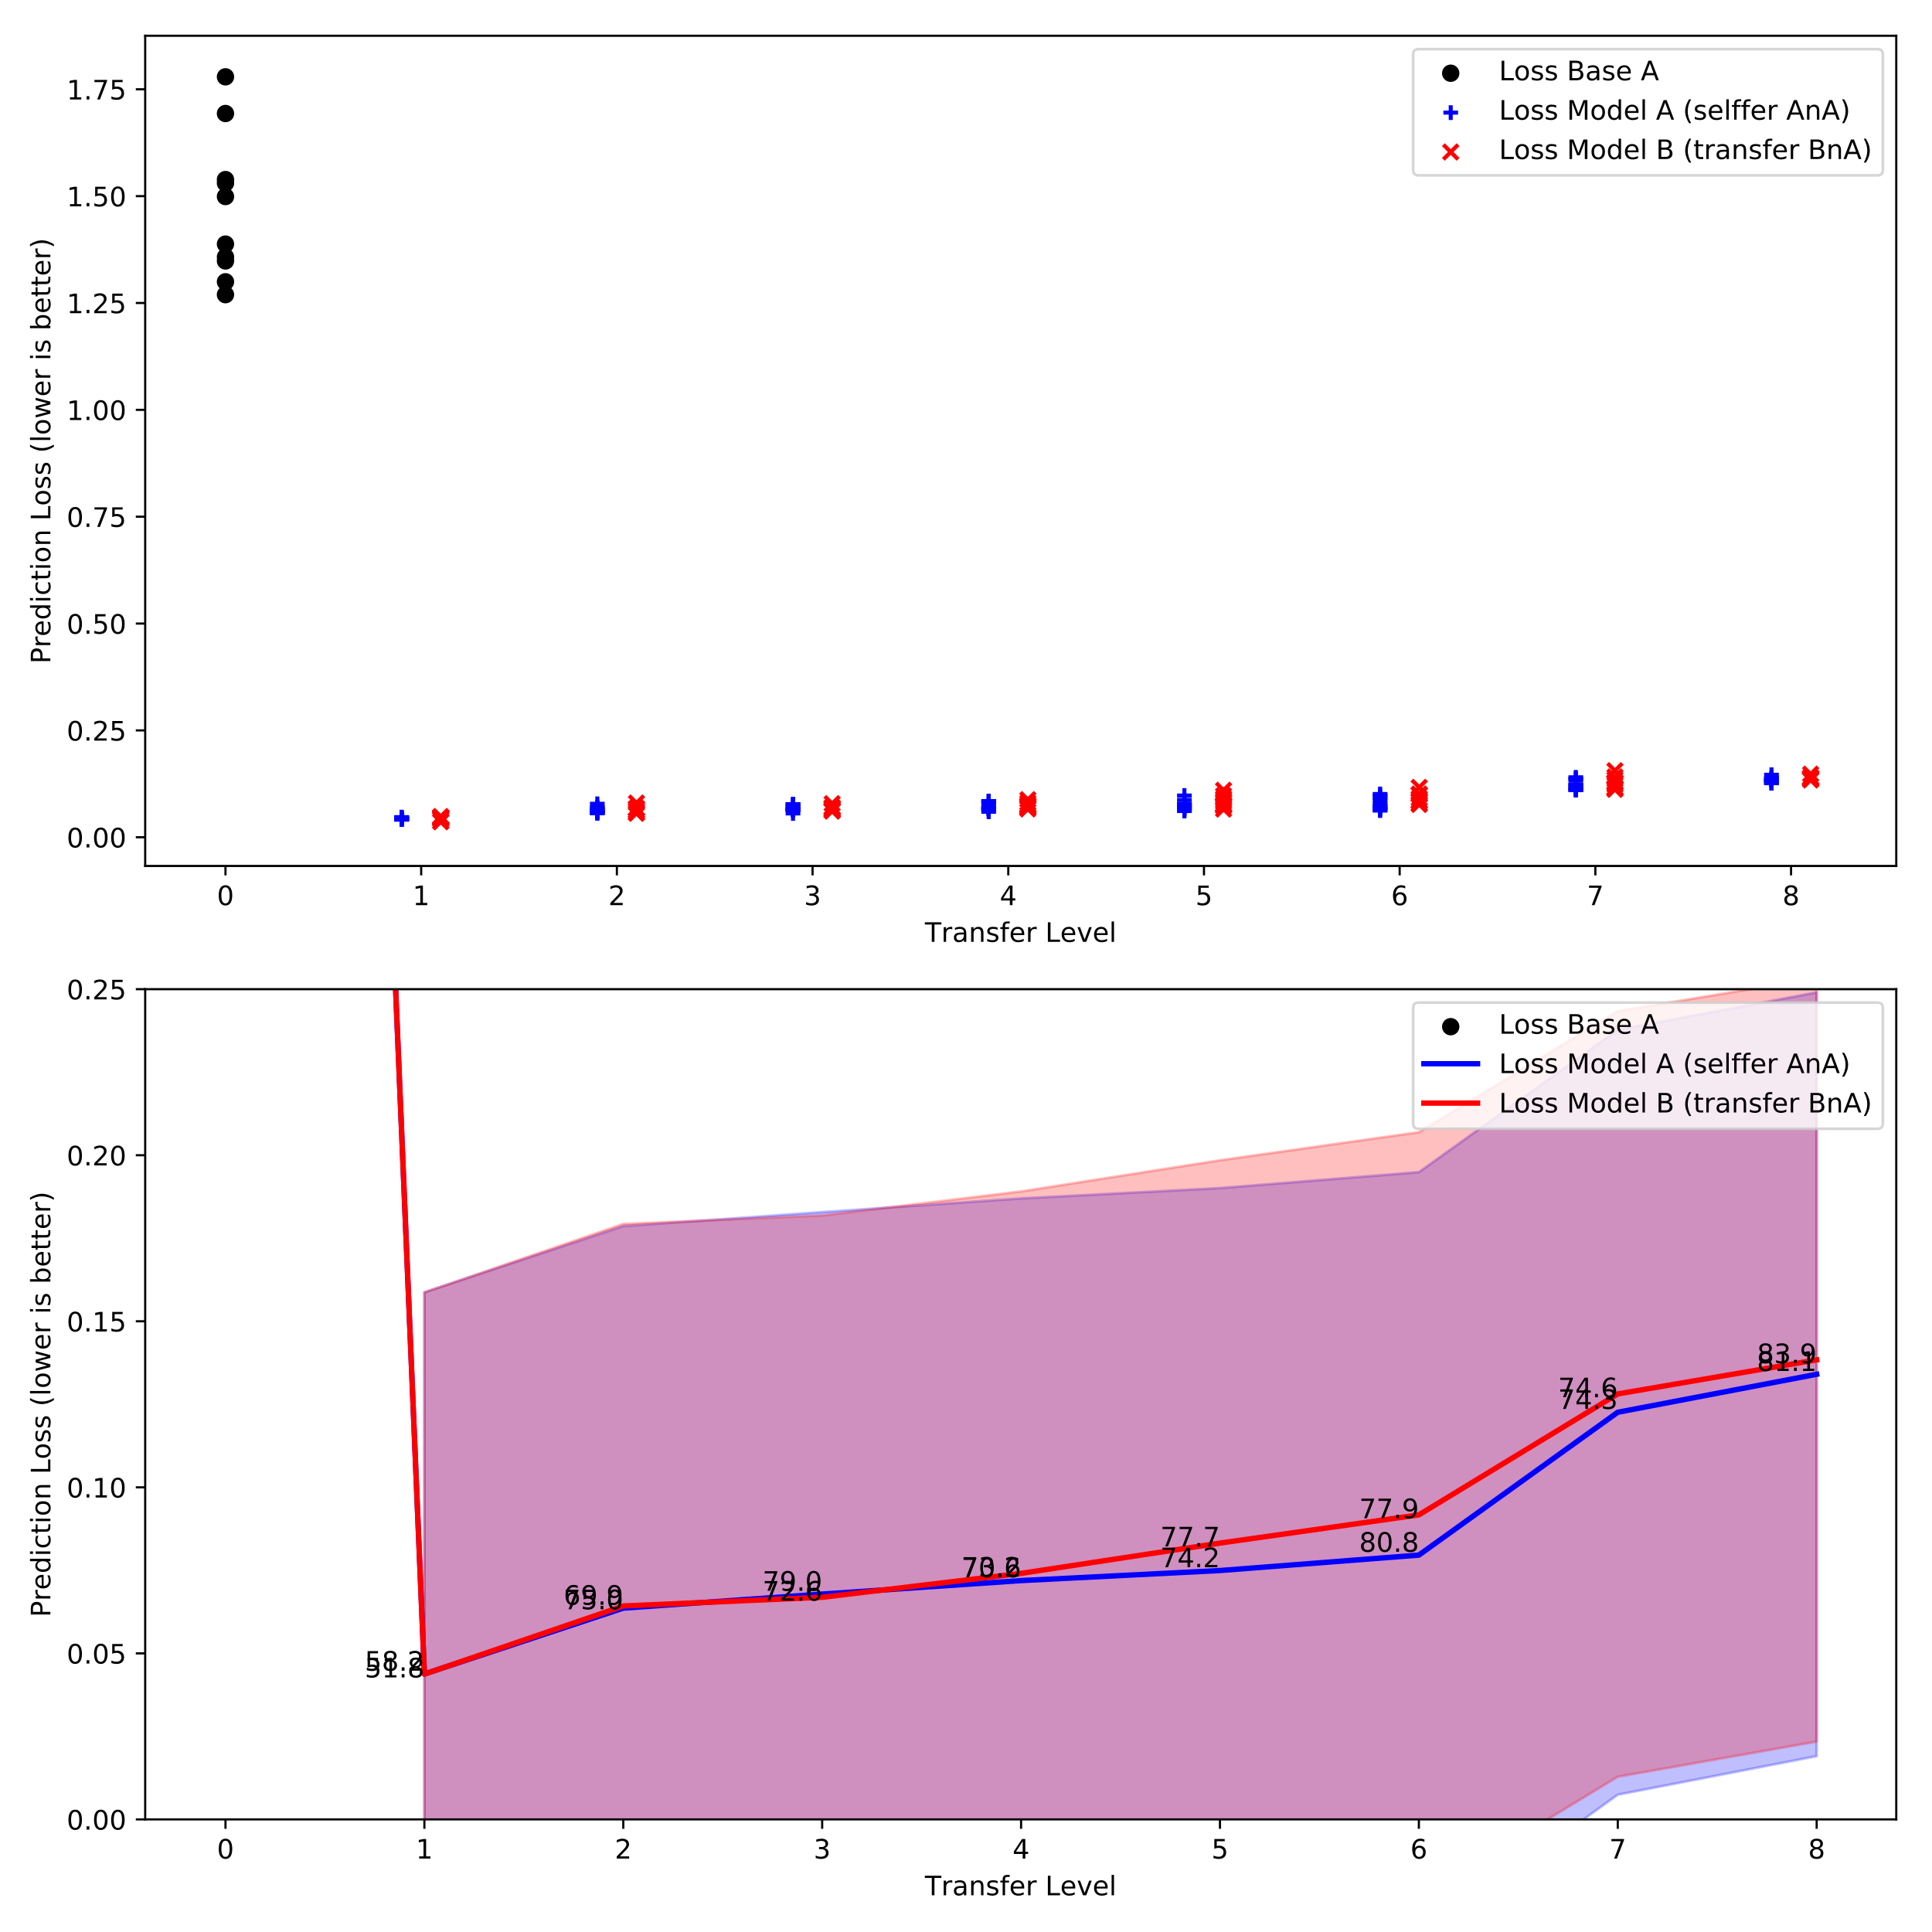 <?xml version="1.0" encoding="utf-8" standalone="no"?>
<!DOCTYPE svg PUBLIC "-//W3C//DTD SVG 1.1//EN"
  "http://www.w3.org/Graphics/SVG/1.1/DTD/svg11.dtd">
<!-- Created with matplotlib (https://matplotlib.org/) -->
<svg height="720pt" version="1.1" viewBox="0 0 720 720" width="720pt" xmlns="http://www.w3.org/2000/svg" xmlns:xlink="http://www.w3.org/1999/xlink">
 <defs>
  <style type="text/css">
*{stroke-linecap:butt;stroke-linejoin:round;}
  </style>
 </defs>
 <g id="figure_1">
  <g id="patch_1">
   <path d="M 0 720 
L 720 720 
L 720 0 
L 0 0 
z
" style="fill:#ffffff;"/>
  </g>
  <g id="axes_1">
   <g id="patch_2">
    <path d="M 54.11 322.72 
L 706.68 322.72 
L 706.68 13.32 
L 54.11 13.32 
z
" style="fill:#ffffff;"/>
   </g>
   <g id="PathCollection_1">
    <defs>
     <path d="M 0 2.739 
C 0.726 2.739 1.423 2.45 1.936 1.936 
C 2.45 1.423 2.739 0.726 2.739 0 
C 2.739 -0.726 2.45 -1.423 1.936 -1.936 
C 1.423 -2.45 0.726 -2.739 0 -2.739 
C -0.726 -2.739 -1.423 -2.45 -1.936 -1.936 
C -2.45 -1.423 -2.739 -0.726 -2.739 0 
C -2.739 0.726 -2.45 1.423 -1.936 1.936 
C -1.423 2.45 -0.726 2.739 0 2.739 
z
" id="mfc4ac7282e" style="stroke:#000000;"/>
    </defs>
    <g clip-path="url(#pea0c8ca45c)">
     <use style="stroke:#000000;" x="84.03" xlink:href="#mfc4ac7282e" y="90.961"/>
     <use style="stroke:#000000;" x="84.03" xlink:href="#mfc4ac7282e" y="28.63"/>
     <use style="stroke:#000000;" x="84.03" xlink:href="#mfc4ac7282e" y="97.253"/>
     <use style="stroke:#000000;" x="84.03" xlink:href="#mfc4ac7282e" y="109.811"/>
     <use style="stroke:#000000;" x="84.03" xlink:href="#mfc4ac7282e" y="66.919"/>
     <use style="stroke:#000000;" x="84.03" xlink:href="#mfc4ac7282e" y="105.016"/>
     <use style="stroke:#000000;" x="84.03" xlink:href="#mfc4ac7282e" y="68.231"/>
     <use style="stroke:#000000;" x="84.03" xlink:href="#mfc4ac7282e" y="95.771"/>
     <use style="stroke:#000000;" x="84.03" xlink:href="#mfc4ac7282e" y="73.245"/>
     <use style="stroke:#000000;" x="84.03" xlink:href="#mfc4ac7282e" y="42.301"/>
    </g>
   </g>
   <g id="PathCollection_2">
    <defs>
     <path d="M -2.739 0 
L 2.739 0 
M 0 2.739 
L 0 -2.739 
" id="m3e312396c1" style="stroke:#0000ff;stroke-width:1.5;"/>
    </defs>
    <g clip-path="url(#pea0c8ca45c)">
     <use style="fill:#0000ff;stroke:#0000ff;stroke-width:1.5;" x="149.668" xlink:href="#m3e312396c1" y="305.423"/>
     <use style="fill:#0000ff;stroke:#0000ff;stroke-width:1.5;" x="149.668" xlink:href="#m3e312396c1" y="304.735"/>
     <use style="fill:#0000ff;stroke:#0000ff;stroke-width:1.5;" x="149.668" xlink:href="#m3e312396c1" y="305.3"/>
     <use style="fill:#0000ff;stroke:#0000ff;stroke-width:1.5;" x="149.668" xlink:href="#m3e312396c1" y="305.428"/>
     <use style="fill:#0000ff;stroke:#0000ff;stroke-width:1.5;" x="149.668" xlink:href="#m3e312396c1" y="304.887"/>
     <use style="fill:#0000ff;stroke:#0000ff;stroke-width:1.5;" x="149.668" xlink:href="#m3e312396c1" y="304.51"/>
     <use style="fill:#0000ff;stroke:#0000ff;stroke-width:1.5;" x="149.668" xlink:href="#m3e312396c1" y="305.303"/>
     <use style="fill:#0000ff;stroke:#0000ff;stroke-width:1.5;" x="149.668" xlink:href="#m3e312396c1" y="304.694"/>
     <use style="fill:#0000ff;stroke:#0000ff;stroke-width:1.5;" x="149.668" xlink:href="#m3e312396c1" y="304.829"/>
     <use style="fill:#0000ff;stroke:#0000ff;stroke-width:1.5;" x="149.668" xlink:href="#m3e312396c1" y="305.319"/>
    </g>
   </g>
   <g id="PathCollection_3">
    <g clip-path="url(#pea0c8ca45c)">
     <use style="fill:#0000ff;stroke:#0000ff;stroke-width:1.5;" x="222.599" xlink:href="#m3e312396c1" y="302.12"/>
     <use style="fill:#0000ff;stroke:#0000ff;stroke-width:1.5;" x="222.599" xlink:href="#m3e312396c1" y="302.203"/>
     <use style="fill:#0000ff;stroke:#0000ff;stroke-width:1.5;" x="222.599" xlink:href="#m3e312396c1" y="299.547"/>
     <use style="fill:#0000ff;stroke:#0000ff;stroke-width:1.5;" x="222.599" xlink:href="#m3e312396c1" y="303.036"/>
     <use style="fill:#0000ff;stroke:#0000ff;stroke-width:1.5;" x="222.599" xlink:href="#m3e312396c1" y="301.539"/>
     <use style="fill:#0000ff;stroke:#0000ff;stroke-width:1.5;" x="222.599" xlink:href="#m3e312396c1" y="300.827"/>
     <use style="fill:#0000ff;stroke:#0000ff;stroke-width:1.5;" x="222.599" xlink:href="#m3e312396c1" y="302.685"/>
     <use style="fill:#0000ff;stroke:#0000ff;stroke-width:1.5;" x="222.599" xlink:href="#m3e312396c1" y="301.202"/>
     <use style="fill:#0000ff;stroke:#0000ff;stroke-width:1.5;" x="222.599" xlink:href="#m3e312396c1" y="303.088"/>
     <use style="fill:#0000ff;stroke:#0000ff;stroke-width:1.5;" x="222.599" xlink:href="#m3e312396c1" y="302.582"/>
    </g>
   </g>
   <g id="PathCollection_4">
    <g clip-path="url(#pea0c8ca45c)">
     <use style="fill:#0000ff;stroke:#0000ff;stroke-width:1.5;" x="295.529" xlink:href="#m3e312396c1" y="303.15"/>
     <use style="fill:#0000ff;stroke:#0000ff;stroke-width:1.5;" x="295.529" xlink:href="#m3e312396c1" y="301.769"/>
     <use style="fill:#0000ff;stroke:#0000ff;stroke-width:1.5;" x="295.529" xlink:href="#m3e312396c1" y="299.716"/>
     <use style="fill:#0000ff;stroke:#0000ff;stroke-width:1.5;" x="295.529" xlink:href="#m3e312396c1" y="301.616"/>
     <use style="fill:#0000ff;stroke:#0000ff;stroke-width:1.5;" x="295.529" xlink:href="#m3e312396c1" y="301.42"/>
     <use style="fill:#0000ff;stroke:#0000ff;stroke-width:1.5;" x="295.529" xlink:href="#m3e312396c1" y="299.679"/>
     <use style="fill:#0000ff;stroke:#0000ff;stroke-width:1.5;" x="295.529" xlink:href="#m3e312396c1" y="300.33"/>
     <use style="fill:#0000ff;stroke:#0000ff;stroke-width:1.5;" x="295.529" xlink:href="#m3e312396c1" y="301.744"/>
     <use style="fill:#0000ff;stroke:#0000ff;stroke-width:1.5;" x="295.529" xlink:href="#m3e312396c1" y="300.839"/>
     <use style="fill:#0000ff;stroke:#0000ff;stroke-width:1.5;" x="295.529" xlink:href="#m3e312396c1" y="301.832"/>
    </g>
   </g>
   <g id="PathCollection_5">
    <g clip-path="url(#pea0c8ca45c)">
     <use style="fill:#0000ff;stroke:#0000ff;stroke-width:1.5;" x="368.46" xlink:href="#m3e312396c1" y="301.303"/>
     <use style="fill:#0000ff;stroke:#0000ff;stroke-width:1.5;" x="368.46" xlink:href="#m3e312396c1" y="301.288"/>
     <use style="fill:#0000ff;stroke:#0000ff;stroke-width:1.5;" x="368.46" xlink:href="#m3e312396c1" y="298.983"/>
     <use style="fill:#0000ff;stroke:#0000ff;stroke-width:1.5;" x="368.46" xlink:href="#m3e312396c1" y="301.264"/>
     <use style="fill:#0000ff;stroke:#0000ff;stroke-width:1.5;" x="368.46" xlink:href="#m3e312396c1" y="298.52"/>
     <use style="fill:#0000ff;stroke:#0000ff;stroke-width:1.5;" x="368.46" xlink:href="#m3e312396c1" y="300.033"/>
     <use style="fill:#0000ff;stroke:#0000ff;stroke-width:1.5;" x="368.46" xlink:href="#m3e312396c1" y="298.58"/>
     <use style="fill:#0000ff;stroke:#0000ff;stroke-width:1.5;" x="368.46" xlink:href="#m3e312396c1" y="301.097"/>
     <use style="fill:#0000ff;stroke:#0000ff;stroke-width:1.5;" x="368.46" xlink:href="#m3e312396c1" y="302.04"/>
     <use style="fill:#0000ff;stroke:#0000ff;stroke-width:1.5;" x="368.46" xlink:href="#m3e312396c1" y="302.519"/>
    </g>
   </g>
   <g id="PathCollection_6">
    <g clip-path="url(#pea0c8ca45c)">
     <use style="fill:#0000ff;stroke:#0000ff;stroke-width:1.5;" x="441.391" xlink:href="#m3e312396c1" y="301.03"/>
     <use style="fill:#0000ff;stroke:#0000ff;stroke-width:1.5;" x="441.391" xlink:href="#m3e312396c1" y="300.485"/>
     <use style="fill:#0000ff;stroke:#0000ff;stroke-width:1.5;" x="441.391" xlink:href="#m3e312396c1" y="296.461"/>
     <use style="fill:#0000ff;stroke:#0000ff;stroke-width:1.5;" x="441.391" xlink:href="#m3e312396c1" y="302.248"/>
     <use style="fill:#0000ff;stroke:#0000ff;stroke-width:1.5;" x="441.391" xlink:href="#m3e312396c1" y="299.946"/>
     <use style="fill:#0000ff;stroke:#0000ff;stroke-width:1.5;" x="441.391" xlink:href="#m3e312396c1" y="299.793"/>
     <use style="fill:#0000ff;stroke:#0000ff;stroke-width:1.5;" x="441.391" xlink:href="#m3e312396c1" y="298.12"/>
     <use style="fill:#0000ff;stroke:#0000ff;stroke-width:1.5;" x="441.391" xlink:href="#m3e312396c1" y="299.547"/>
     <use style="fill:#0000ff;stroke:#0000ff;stroke-width:1.5;" x="441.391" xlink:href="#m3e312396c1" y="301.844"/>
     <use style="fill:#0000ff;stroke:#0000ff;stroke-width:1.5;" x="441.391" xlink:href="#m3e312396c1" y="301.327"/>
    </g>
   </g>
   <g id="PathCollection_7">
    <g clip-path="url(#pea0c8ca45c)">
     <use style="fill:#0000ff;stroke:#0000ff;stroke-width:1.5;" x="514.322" xlink:href="#m3e312396c1" y="301.747"/>
     <use style="fill:#0000ff;stroke:#0000ff;stroke-width:1.5;" x="514.322" xlink:href="#m3e312396c1" y="301.009"/>
     <use style="fill:#0000ff;stroke:#0000ff;stroke-width:1.5;" x="514.322" xlink:href="#m3e312396c1" y="295.891"/>
     <use style="fill:#0000ff;stroke:#0000ff;stroke-width:1.5;" x="514.322" xlink:href="#m3e312396c1" y="302.073"/>
     <use style="fill:#0000ff;stroke:#0000ff;stroke-width:1.5;" x="514.322" xlink:href="#m3e312396c1" y="297.29"/>
     <use style="fill:#0000ff;stroke:#0000ff;stroke-width:1.5;" x="514.322" xlink:href="#m3e312396c1" y="299.43"/>
     <use style="fill:#0000ff;stroke:#0000ff;stroke-width:1.5;" x="514.322" xlink:href="#m3e312396c1" y="296.544"/>
     <use style="fill:#0000ff;stroke:#0000ff;stroke-width:1.5;" x="514.322" xlink:href="#m3e312396c1" y="298.22"/>
     <use style="fill:#0000ff;stroke:#0000ff;stroke-width:1.5;" x="514.322" xlink:href="#m3e312396c1" y="300.9"/>
     <use style="fill:#0000ff;stroke:#0000ff;stroke-width:1.5;" x="514.322" xlink:href="#m3e312396c1" y="300.296"/>
    </g>
   </g>
   <g id="PathCollection_8">
    <g clip-path="url(#pea0c8ca45c)">
     <use style="fill:#0000ff;stroke:#0000ff;stroke-width:1.5;" x="587.253" xlink:href="#m3e312396c1" y="294.468"/>
     <use style="fill:#0000ff;stroke:#0000ff;stroke-width:1.5;" x="587.253" xlink:href="#m3e312396c1" y="289.675"/>
     <use style="fill:#0000ff;stroke:#0000ff;stroke-width:1.5;" x="587.253" xlink:href="#m3e312396c1" y="290.772"/>
     <use style="fill:#0000ff;stroke:#0000ff;stroke-width:1.5;" x="587.253" xlink:href="#m3e312396c1" y="290.181"/>
     <use style="fill:#0000ff;stroke:#0000ff;stroke-width:1.5;" x="587.253" xlink:href="#m3e312396c1" y="292.541"/>
     <use style="fill:#0000ff;stroke:#0000ff;stroke-width:1.5;" x="587.253" xlink:href="#m3e312396c1" y="294.267"/>
     <use style="fill:#0000ff;stroke:#0000ff;stroke-width:1.5;" x="587.253" xlink:href="#m3e312396c1" y="293.616"/>
     <use style="fill:#0000ff;stroke:#0000ff;stroke-width:1.5;" x="587.253" xlink:href="#m3e312396c1" y="292.258"/>
     <use style="fill:#0000ff;stroke:#0000ff;stroke-width:1.5;" x="587.253" xlink:href="#m3e312396c1" y="292.892"/>
     <use style="fill:#0000ff;stroke:#0000ff;stroke-width:1.5;" x="587.253" xlink:href="#m3e312396c1" y="294.216"/>
    </g>
   </g>
   <g id="PathCollection_9">
    <g clip-path="url(#pea0c8ca45c)">
     <use style="fill:#0000ff;stroke:#0000ff;stroke-width:1.5;" x="660.183" xlink:href="#m3e312396c1" y="291.623"/>
     <use style="fill:#0000ff;stroke:#0000ff;stroke-width:1.5;" x="660.183" xlink:href="#m3e312396c1" y="290.49"/>
     <use style="fill:#0000ff;stroke:#0000ff;stroke-width:1.5;" x="660.183" xlink:href="#m3e312396c1" y="288.723"/>
     <use style="fill:#0000ff;stroke:#0000ff;stroke-width:1.5;" x="660.183" xlink:href="#m3e312396c1" y="290.652"/>
     <use style="fill:#0000ff;stroke:#0000ff;stroke-width:1.5;" x="660.183" xlink:href="#m3e312396c1" y="291.708"/>
     <use style="fill:#0000ff;stroke:#0000ff;stroke-width:1.5;" x="660.183" xlink:href="#m3e312396c1" y="291.879"/>
     <use style="fill:#0000ff;stroke:#0000ff;stroke-width:1.5;" x="660.183" xlink:href="#m3e312396c1" y="290.777"/>
     <use style="fill:#0000ff;stroke:#0000ff;stroke-width:1.5;" x="660.183" xlink:href="#m3e312396c1" y="290.714"/>
     <use style="fill:#0000ff;stroke:#0000ff;stroke-width:1.5;" x="660.183" xlink:href="#m3e312396c1" y="290.21"/>
     <use style="fill:#0000ff;stroke:#0000ff;stroke-width:1.5;" x="660.183" xlink:href="#m3e312396c1" y="289.894"/>
    </g>
   </g>
   <g id="PathCollection_10">
    <defs>
     <path d="M -2.739 2.739 
L 2.739 -2.739 
M -2.739 -2.739 
L 2.739 2.739 
" id="m0fc98fb148" style="stroke:#ff0000;stroke-width:1.5;"/>
    </defs>
    <g clip-path="url(#pea0c8ca45c)">
     <use style="fill:#ff0000;stroke:#ff0000;stroke-width:1.5;" x="164.254" xlink:href="#m0fc98fb148" y="306.073"/>
     <use style="fill:#ff0000;stroke:#ff0000;stroke-width:1.5;" x="164.254" xlink:href="#m0fc98fb148" y="305.193"/>
     <use style="fill:#ff0000;stroke:#ff0000;stroke-width:1.5;" x="164.254" xlink:href="#m0fc98fb148" y="304.732"/>
     <use style="fill:#ff0000;stroke:#ff0000;stroke-width:1.5;" x="164.254" xlink:href="#m0fc98fb148" y="304.383"/>
     <use style="fill:#ff0000;stroke:#ff0000;stroke-width:1.5;" x="164.254" xlink:href="#m0fc98fb148" y="306.257"/>
     <use style="fill:#ff0000;stroke:#ff0000;stroke-width:1.5;" x="164.254" xlink:href="#m0fc98fb148" y="305.384"/>
     <use style="fill:#ff0000;stroke:#ff0000;stroke-width:1.5;" x="164.254" xlink:href="#m0fc98fb148" y="304.394"/>
     <use style="fill:#ff0000;stroke:#ff0000;stroke-width:1.5;" x="164.254" xlink:href="#m0fc98fb148" y="304.773"/>
     <use style="fill:#ff0000;stroke:#ff0000;stroke-width:1.5;" x="164.254" xlink:href="#m0fc98fb148" y="304.944"/>
     <use style="fill:#ff0000;stroke:#ff0000;stroke-width:1.5;" x="164.254" xlink:href="#m0fc98fb148" y="304.354"/>
    </g>
   </g>
   <g id="PathCollection_11">
    <g clip-path="url(#pea0c8ca45c)">
     <use style="fill:#ff0000;stroke:#ff0000;stroke-width:1.5;" x="237.185" xlink:href="#m0fc98fb148" y="302.155"/>
     <use style="fill:#ff0000;stroke:#ff0000;stroke-width:1.5;" x="237.185" xlink:href="#m0fc98fb148" y="299.26"/>
     <use style="fill:#ff0000;stroke:#ff0000;stroke-width:1.5;" x="237.185" xlink:href="#m0fc98fb148" y="301.327"/>
     <use style="fill:#ff0000;stroke:#ff0000;stroke-width:1.5;" x="237.185" xlink:href="#m0fc98fb148" y="301.407"/>
     <use style="fill:#ff0000;stroke:#ff0000;stroke-width:1.5;" x="237.185" xlink:href="#m0fc98fb148" y="302.193"/>
     <use style="fill:#ff0000;stroke:#ff0000;stroke-width:1.5;" x="237.185" xlink:href="#m0fc98fb148" y="301.251"/>
     <use style="fill:#ff0000;stroke:#ff0000;stroke-width:1.5;" x="237.185" xlink:href="#m0fc98fb148" y="301.236"/>
     <use style="fill:#ff0000;stroke:#ff0000;stroke-width:1.5;" x="237.185" xlink:href="#m0fc98fb148" y="302.972"/>
     <use style="fill:#ff0000;stroke:#ff0000;stroke-width:1.5;" x="237.185" xlink:href="#m0fc98fb148" y="302.915"/>
     <use style="fill:#ff0000;stroke:#ff0000;stroke-width:1.5;" x="237.185" xlink:href="#m0fc98fb148" y="303.084"/>
    </g>
   </g>
   <g id="PathCollection_12">
    <g clip-path="url(#pea0c8ca45c)">
     <use style="fill:#ff0000;stroke:#ff0000;stroke-width:1.5;" x="310.115" xlink:href="#m0fc98fb148" y="301.828"/>
     <use style="fill:#ff0000;stroke:#ff0000;stroke-width:1.5;" x="310.115" xlink:href="#m0fc98fb148" y="301.128"/>
     <use style="fill:#ff0000;stroke:#ff0000;stroke-width:1.5;" x="310.115" xlink:href="#m0fc98fb148" y="302.242"/>
     <use style="fill:#ff0000;stroke:#ff0000;stroke-width:1.5;" x="310.115" xlink:href="#m0fc98fb148" y="301.878"/>
     <use style="fill:#ff0000;stroke:#ff0000;stroke-width:1.5;" x="310.115" xlink:href="#m0fc98fb148" y="300.874"/>
     <use style="fill:#ff0000;stroke:#ff0000;stroke-width:1.5;" x="310.115" xlink:href="#m0fc98fb148" y="299.495"/>
     <use style="fill:#ff0000;stroke:#ff0000;stroke-width:1.5;" x="310.115" xlink:href="#m0fc98fb148" y="301.338"/>
     <use style="fill:#ff0000;stroke:#ff0000;stroke-width:1.5;" x="310.115" xlink:href="#m0fc98fb148" y="301.827"/>
     <use style="fill:#ff0000;stroke:#ff0000;stroke-width:1.5;" x="310.115" xlink:href="#m0fc98fb148" y="302.202"/>
     <use style="fill:#ff0000;stroke:#ff0000;stroke-width:1.5;" x="310.115" xlink:href="#m0fc98fb148" y="300.829"/>
    </g>
   </g>
   <g id="PathCollection_13">
    <g clip-path="url(#pea0c8ca45c)">
     <use style="fill:#ff0000;stroke:#ff0000;stroke-width:1.5;" x="383.046" xlink:href="#m0fc98fb148" y="301.187"/>
     <use style="fill:#ff0000;stroke:#ff0000;stroke-width:1.5;" x="383.046" xlink:href="#m0fc98fb148" y="300.263"/>
     <use style="fill:#ff0000;stroke:#ff0000;stroke-width:1.5;" x="383.046" xlink:href="#m0fc98fb148" y="299.885"/>
     <use style="fill:#ff0000;stroke:#ff0000;stroke-width:1.5;" x="383.046" xlink:href="#m0fc98fb148" y="299.144"/>
     <use style="fill:#ff0000;stroke:#ff0000;stroke-width:1.5;" x="383.046" xlink:href="#m0fc98fb148" y="298.014"/>
     <use style="fill:#ff0000;stroke:#ff0000;stroke-width:1.5;" x="383.046" xlink:href="#m0fc98fb148" y="300.721"/>
     <use style="fill:#ff0000;stroke:#ff0000;stroke-width:1.5;" x="383.046" xlink:href="#m0fc98fb148" y="300.102"/>
     <use style="fill:#ff0000;stroke:#ff0000;stroke-width:1.5;" x="383.046" xlink:href="#m0fc98fb148" y="301.478"/>
     <use style="fill:#ff0000;stroke:#ff0000;stroke-width:1.5;" x="383.046" xlink:href="#m0fc98fb148" y="300.575"/>
     <use style="fill:#ff0000;stroke:#ff0000;stroke-width:1.5;" x="383.046" xlink:href="#m0fc98fb148" y="300.79"/>
    </g>
   </g>
   <g id="PathCollection_14">
    <g clip-path="url(#pea0c8ca45c)">
     <use style="fill:#ff0000;stroke:#ff0000;stroke-width:1.5;" x="455.977" xlink:href="#m0fc98fb148" y="300.157"/>
     <use style="fill:#ff0000;stroke:#ff0000;stroke-width:1.5;" x="455.977" xlink:href="#m0fc98fb148" y="296.534"/>
     <use style="fill:#ff0000;stroke:#ff0000;stroke-width:1.5;" x="455.977" xlink:href="#m0fc98fb148" y="298.896"/>
     <use style="fill:#ff0000;stroke:#ff0000;stroke-width:1.5;" x="455.977" xlink:href="#m0fc98fb148" y="300.491"/>
     <use style="fill:#ff0000;stroke:#ff0000;stroke-width:1.5;" x="455.977" xlink:href="#m0fc98fb148" y="294.51"/>
     <use style="fill:#ff0000;stroke:#ff0000;stroke-width:1.5;" x="455.977" xlink:href="#m0fc98fb148" y="298.197"/>
     <use style="fill:#ff0000;stroke:#ff0000;stroke-width:1.5;" x="455.977" xlink:href="#m0fc98fb148" y="299.751"/>
     <use style="fill:#ff0000;stroke:#ff0000;stroke-width:1.5;" x="455.977" xlink:href="#m0fc98fb148" y="300.033"/>
     <use style="fill:#ff0000;stroke:#ff0000;stroke-width:1.5;" x="455.977" xlink:href="#m0fc98fb148" y="301.541"/>
     <use style="fill:#ff0000;stroke:#ff0000;stroke-width:1.5;" x="455.977" xlink:href="#m0fc98fb148" y="297.531"/>
    </g>
   </g>
   <g id="PathCollection_15">
    <g clip-path="url(#pea0c8ca45c)">
     <use style="fill:#ff0000;stroke:#ff0000;stroke-width:1.5;" x="528.908" xlink:href="#m0fc98fb148" y="298.427"/>
     <use style="fill:#ff0000;stroke:#ff0000;stroke-width:1.5;" x="528.908" xlink:href="#m0fc98fb148" y="295.984"/>
     <use style="fill:#ff0000;stroke:#ff0000;stroke-width:1.5;" x="528.908" xlink:href="#m0fc98fb148" y="298.676"/>
     <use style="fill:#ff0000;stroke:#ff0000;stroke-width:1.5;" x="528.908" xlink:href="#m0fc98fb148" y="299.495"/>
     <use style="fill:#ff0000;stroke:#ff0000;stroke-width:1.5;" x="528.908" xlink:href="#m0fc98fb148" y="293.44"/>
     <use style="fill:#ff0000;stroke:#ff0000;stroke-width:1.5;" x="528.908" xlink:href="#m0fc98fb148" y="296.205"/>
     <use style="fill:#ff0000;stroke:#ff0000;stroke-width:1.5;" x="528.908" xlink:href="#m0fc98fb148" y="295.937"/>
     <use style="fill:#ff0000;stroke:#ff0000;stroke-width:1.5;" x="528.908" xlink:href="#m0fc98fb148" y="299.796"/>
     <use style="fill:#ff0000;stroke:#ff0000;stroke-width:1.5;" x="528.908" xlink:href="#m0fc98fb148" y="298.656"/>
     <use style="fill:#ff0000;stroke:#ff0000;stroke-width:1.5;" x="528.908" xlink:href="#m0fc98fb148" y="297.493"/>
    </g>
   </g>
   <g id="PathCollection_16">
    <g clip-path="url(#pea0c8ca45c)">
     <use style="fill:#ff0000;stroke:#ff0000;stroke-width:1.5;" x="601.839" xlink:href="#m0fc98fb148" y="291.472"/>
     <use style="fill:#ff0000;stroke:#ff0000;stroke-width:1.5;" x="601.839" xlink:href="#m0fc98fb148" y="290.462"/>
     <use style="fill:#ff0000;stroke:#ff0000;stroke-width:1.5;" x="601.839" xlink:href="#m0fc98fb148" y="292.511"/>
     <use style="fill:#ff0000;stroke:#ff0000;stroke-width:1.5;" x="601.839" xlink:href="#m0fc98fb148" y="294.173"/>
     <use style="fill:#ff0000;stroke:#ff0000;stroke-width:1.5;" x="601.839" xlink:href="#m0fc98fb148" y="287.223"/>
     <use style="fill:#ff0000;stroke:#ff0000;stroke-width:1.5;" x="601.839" xlink:href="#m0fc98fb148" y="291.84"/>
     <use style="fill:#ff0000;stroke:#ff0000;stroke-width:1.5;" x="601.839" xlink:href="#m0fc98fb148" y="289.536"/>
     <use style="fill:#ff0000;stroke:#ff0000;stroke-width:1.5;" x="601.839" xlink:href="#m0fc98fb148" y="291.531"/>
     <use style="fill:#ff0000;stroke:#ff0000;stroke-width:1.5;" x="601.839" xlink:href="#m0fc98fb148" y="293.542"/>
     <use style="fill:#ff0000;stroke:#ff0000;stroke-width:1.5;" x="601.839" xlink:href="#m0fc98fb148" y="293.802"/>
    </g>
   </g>
   <g id="PathCollection_17">
    <g clip-path="url(#pea0c8ca45c)">
     <use style="fill:#ff0000;stroke:#ff0000;stroke-width:1.5;" x="674.77" xlink:href="#m0fc98fb148" y="290.629"/>
     <use style="fill:#ff0000;stroke:#ff0000;stroke-width:1.5;" x="674.77" xlink:href="#m0fc98fb148" y="290.106"/>
     <use style="fill:#ff0000;stroke:#ff0000;stroke-width:1.5;" x="674.77" xlink:href="#m0fc98fb148" y="289.636"/>
     <use style="fill:#ff0000;stroke:#ff0000;stroke-width:1.5;" x="674.77" xlink:href="#m0fc98fb148" y="289.85"/>
     <use style="fill:#ff0000;stroke:#ff0000;stroke-width:1.5;" x="674.77" xlink:href="#m0fc98fb148" y="289.932"/>
     <use style="fill:#ff0000;stroke:#ff0000;stroke-width:1.5;" x="674.77" xlink:href="#m0fc98fb148" y="290.327"/>
     <use style="fill:#ff0000;stroke:#ff0000;stroke-width:1.5;" x="674.77" xlink:href="#m0fc98fb148" y="290.619"/>
     <use style="fill:#ff0000;stroke:#ff0000;stroke-width:1.5;" x="674.77" xlink:href="#m0fc98fb148" y="288.497"/>
     <use style="fill:#ff0000;stroke:#ff0000;stroke-width:1.5;" x="674.77" xlink:href="#m0fc98fb148" y="290.062"/>
     <use style="fill:#ff0000;stroke:#ff0000;stroke-width:1.5;" x="674.77" xlink:href="#m0fc98fb148" y="290.096"/>
    </g>
   </g>
   <g id="matplotlib.axis_1">
    <g id="xtick_1">
     <g id="line2d_1">
      <defs>
       <path d="M 0 0 
L 0 3.5 
" id="mb6a3c341df" style="stroke:#000000;stroke-width:0.8;"/>
      </defs>
      <g>
       <use style="stroke:#000000;stroke-width:0.8;" x="84.03" xlink:href="#mb6a3c341df" y="322.72"/>
      </g>
     </g>
     <g id="text_1">
      <!-- 0 -->
      <defs>
       <path d="M 31.781 66.406 
Q 24.172 66.406 20.328 58.906 
Q 16.5 51.422 16.5 36.375 
Q 16.5 21.391 20.328 13.891 
Q 24.172 6.391 31.781 6.391 
Q 39.453 6.391 43.281 13.891 
Q 47.125 21.391 47.125 36.375 
Q 47.125 51.422 43.281 58.906 
Q 39.453 66.406 31.781 66.406 
z
M 31.781 74.219 
Q 44.047 74.219 50.516 64.516 
Q 56.984 54.828 56.984 36.375 
Q 56.984 17.969 50.516 8.266 
Q 44.047 -1.422 31.781 -1.422 
Q 19.531 -1.422 13.062 8.266 
Q 6.594 17.969 6.594 36.375 
Q 6.594 54.828 13.062 64.516 
Q 19.531 74.219 31.781 74.219 
z
" id="DejaVuSans-48"/>
      </defs>
      <g transform="translate(80.849 337.318)scale(0.1 -0.1)">
       <use xlink:href="#DejaVuSans-48"/>
      </g>
     </g>
    </g>
    <g id="xtick_2">
     <g id="line2d_2">
      <g>
       <use style="stroke:#000000;stroke-width:0.8;" x="156.961" xlink:href="#mb6a3c341df" y="322.72"/>
      </g>
     </g>
     <g id="text_2">
      <!-- 1 -->
      <defs>
       <path d="M 12.406 8.297 
L 28.516 8.297 
L 28.516 63.922 
L 10.984 60.406 
L 10.984 69.391 
L 28.422 72.906 
L 38.281 72.906 
L 38.281 8.297 
L 54.391 8.297 
L 54.391 0 
L 12.406 0 
z
" id="DejaVuSans-49"/>
      </defs>
      <g transform="translate(153.78 337.318)scale(0.1 -0.1)">
       <use xlink:href="#DejaVuSans-49"/>
      </g>
     </g>
    </g>
    <g id="xtick_3">
     <g id="line2d_3">
      <g>
       <use style="stroke:#000000;stroke-width:0.8;" x="229.892" xlink:href="#mb6a3c341df" y="322.72"/>
      </g>
     </g>
     <g id="text_3">
      <!-- 2 -->
      <defs>
       <path d="M 19.188 8.297 
L 53.609 8.297 
L 53.609 0 
L 7.328 0 
L 7.328 8.297 
Q 12.938 14.109 22.625 23.891 
Q 32.328 33.688 34.812 36.531 
Q 39.547 41.844 41.422 45.531 
Q 43.312 49.219 43.312 52.781 
Q 43.312 58.594 39.234 62.25 
Q 35.156 65.922 28.609 65.922 
Q 23.969 65.922 18.812 64.312 
Q 13.672 62.703 7.812 59.422 
L 7.812 69.391 
Q 13.766 71.781 18.938 73 
Q 24.125 74.219 28.422 74.219 
Q 39.75 74.219 46.484 68.547 
Q 53.219 62.891 53.219 53.422 
Q 53.219 48.922 51.531 44.891 
Q 49.859 40.875 45.406 35.406 
Q 44.188 33.984 37.641 27.219 
Q 31.109 20.453 19.188 8.297 
z
" id="DejaVuSans-50"/>
      </defs>
      <g transform="translate(226.71 337.318)scale(0.1 -0.1)">
       <use xlink:href="#DejaVuSans-50"/>
      </g>
     </g>
    </g>
    <g id="xtick_4">
     <g id="line2d_4">
      <g>
       <use style="stroke:#000000;stroke-width:0.8;" x="302.822" xlink:href="#mb6a3c341df" y="322.72"/>
      </g>
     </g>
     <g id="text_4">
      <!-- 3 -->
      <defs>
       <path d="M 40.578 39.312 
Q 47.656 37.797 51.625 33 
Q 55.609 28.219 55.609 21.188 
Q 55.609 10.406 48.188 4.484 
Q 40.766 -1.422 27.094 -1.422 
Q 22.516 -1.422 17.656 -0.516 
Q 12.797 0.391 7.625 2.203 
L 7.625 11.719 
Q 11.719 9.328 16.594 8.109 
Q 21.484 6.891 26.812 6.891 
Q 36.078 6.891 40.938 10.547 
Q 45.797 14.203 45.797 21.188 
Q 45.797 27.641 41.281 31.266 
Q 36.766 34.906 28.719 34.906 
L 20.219 34.906 
L 20.219 43.016 
L 29.109 43.016 
Q 36.375 43.016 40.234 45.922 
Q 44.094 48.828 44.094 54.297 
Q 44.094 59.906 40.109 62.906 
Q 36.141 65.922 28.719 65.922 
Q 24.656 65.922 20.016 65.031 
Q 15.375 64.156 9.812 62.312 
L 9.812 71.094 
Q 15.438 72.656 20.344 73.438 
Q 25.25 74.219 29.594 74.219 
Q 40.828 74.219 47.359 69.109 
Q 53.906 64.016 53.906 55.328 
Q 53.906 49.266 50.438 45.094 
Q 46.969 40.922 40.578 39.312 
z
" id="DejaVuSans-51"/>
      </defs>
      <g transform="translate(299.641 337.318)scale(0.1 -0.1)">
       <use xlink:href="#DejaVuSans-51"/>
      </g>
     </g>
    </g>
    <g id="xtick_5">
     <g id="line2d_5">
      <g>
       <use style="stroke:#000000;stroke-width:0.8;" x="375.753" xlink:href="#mb6a3c341df" y="322.72"/>
      </g>
     </g>
     <g id="text_5">
      <!-- 4 -->
      <defs>
       <path d="M 37.797 64.312 
L 12.891 25.391 
L 37.797 25.391 
z
M 35.203 72.906 
L 47.609 72.906 
L 47.609 25.391 
L 58.016 25.391 
L 58.016 17.188 
L 47.609 17.188 
L 47.609 0 
L 37.797 0 
L 37.797 17.188 
L 4.891 17.188 
L 4.891 26.703 
z
" id="DejaVuSans-52"/>
      </defs>
      <g transform="translate(372.572 337.318)scale(0.1 -0.1)">
       <use xlink:href="#DejaVuSans-52"/>
      </g>
     </g>
    </g>
    <g id="xtick_6">
     <g id="line2d_6">
      <g>
       <use style="stroke:#000000;stroke-width:0.8;" x="448.684" xlink:href="#mb6a3c341df" y="322.72"/>
      </g>
     </g>
     <g id="text_6">
      <!-- 5 -->
      <defs>
       <path d="M 10.797 72.906 
L 49.516 72.906 
L 49.516 64.594 
L 19.828 64.594 
L 19.828 46.734 
Q 21.969 47.469 24.109 47.828 
Q 26.266 48.188 28.422 48.188 
Q 40.625 48.188 47.75 41.5 
Q 54.891 34.812 54.891 23.391 
Q 54.891 11.625 47.562 5.094 
Q 40.234 -1.422 26.906 -1.422 
Q 22.312 -1.422 17.547 -0.641 
Q 12.797 0.141 7.719 1.703 
L 7.719 11.625 
Q 12.109 9.234 16.797 8.062 
Q 21.484 6.891 26.703 6.891 
Q 35.156 6.891 40.078 11.328 
Q 45.016 15.766 45.016 23.391 
Q 45.016 31 40.078 35.438 
Q 35.156 39.891 26.703 39.891 
Q 22.75 39.891 18.812 39.016 
Q 14.891 38.141 10.797 36.281 
z
" id="DejaVuSans-53"/>
      </defs>
      <g transform="translate(445.503 337.318)scale(0.1 -0.1)">
       <use xlink:href="#DejaVuSans-53"/>
      </g>
     </g>
    </g>
    <g id="xtick_7">
     <g id="line2d_7">
      <g>
       <use style="stroke:#000000;stroke-width:0.8;" x="521.615" xlink:href="#mb6a3c341df" y="322.72"/>
      </g>
     </g>
     <g id="text_7">
      <!-- 6 -->
      <defs>
       <path d="M 33.016 40.375 
Q 26.375 40.375 22.484 35.828 
Q 18.609 31.297 18.609 23.391 
Q 18.609 15.531 22.484 10.953 
Q 26.375 6.391 33.016 6.391 
Q 39.656 6.391 43.531 10.953 
Q 47.406 15.531 47.406 23.391 
Q 47.406 31.297 43.531 35.828 
Q 39.656 40.375 33.016 40.375 
z
M 52.594 71.297 
L 52.594 62.312 
Q 48.875 64.062 45.094 64.984 
Q 41.312 65.922 37.594 65.922 
Q 27.828 65.922 22.672 59.328 
Q 17.531 52.734 16.797 39.406 
Q 19.672 43.656 24.016 45.922 
Q 28.375 48.188 33.594 48.188 
Q 44.578 48.188 50.953 41.516 
Q 57.328 34.859 57.328 23.391 
Q 57.328 12.156 50.688 5.359 
Q 44.047 -1.422 33.016 -1.422 
Q 20.359 -1.422 13.672 8.266 
Q 6.984 17.969 6.984 36.375 
Q 6.984 53.656 15.188 63.938 
Q 23.391 74.219 37.203 74.219 
Q 40.922 74.219 44.703 73.484 
Q 48.484 72.75 52.594 71.297 
z
" id="DejaVuSans-54"/>
      </defs>
      <g transform="translate(518.434 337.318)scale(0.1 -0.1)">
       <use xlink:href="#DejaVuSans-54"/>
      </g>
     </g>
    </g>
    <g id="xtick_8">
     <g id="line2d_8">
      <g>
       <use style="stroke:#000000;stroke-width:0.8;" x="594.546" xlink:href="#mb6a3c341df" y="322.72"/>
      </g>
     </g>
     <g id="text_8">
      <!-- 7 -->
      <defs>
       <path d="M 8.203 72.906 
L 55.078 72.906 
L 55.078 68.703 
L 28.609 0 
L 18.312 0 
L 43.219 64.594 
L 8.203 64.594 
z
" id="DejaVuSans-55"/>
      </defs>
      <g transform="translate(591.364 337.318)scale(0.1 -0.1)">
       <use xlink:href="#DejaVuSans-55"/>
      </g>
     </g>
    </g>
    <g id="xtick_9">
     <g id="line2d_9">
      <g>
       <use style="stroke:#000000;stroke-width:0.8;" x="667.476" xlink:href="#mb6a3c341df" y="322.72"/>
      </g>
     </g>
     <g id="text_9">
      <!-- 8 -->
      <defs>
       <path d="M 31.781 34.625 
Q 24.75 34.625 20.719 30.859 
Q 16.703 27.094 16.703 20.516 
Q 16.703 13.922 20.719 10.156 
Q 24.75 6.391 31.781 6.391 
Q 38.812 6.391 42.859 10.172 
Q 46.922 13.969 46.922 20.516 
Q 46.922 27.094 42.891 30.859 
Q 38.875 34.625 31.781 34.625 
z
M 21.922 38.812 
Q 15.578 40.375 12.031 44.719 
Q 8.5 49.078 8.5 55.328 
Q 8.5 64.062 14.719 69.141 
Q 20.953 74.219 31.781 74.219 
Q 42.672 74.219 48.875 69.141 
Q 55.078 64.062 55.078 55.328 
Q 55.078 49.078 51.531 44.719 
Q 48 40.375 41.703 38.812 
Q 48.828 37.156 52.797 32.312 
Q 56.781 27.484 56.781 20.516 
Q 56.781 9.906 50.312 4.234 
Q 43.844 -1.422 31.781 -1.422 
Q 19.734 -1.422 13.25 4.234 
Q 6.781 9.906 6.781 20.516 
Q 6.781 27.484 10.781 32.312 
Q 14.797 37.156 21.922 38.812 
z
M 18.312 54.391 
Q 18.312 48.734 21.844 45.562 
Q 25.391 42.391 31.781 42.391 
Q 38.141 42.391 41.719 45.562 
Q 45.312 48.734 45.312 54.391 
Q 45.312 60.062 41.719 63.234 
Q 38.141 66.406 31.781 66.406 
Q 25.391 66.406 21.844 63.234 
Q 18.312 60.062 18.312 54.391 
z
" id="DejaVuSans-56"/>
      </defs>
      <g transform="translate(664.295 337.318)scale(0.1 -0.1)">
       <use xlink:href="#DejaVuSans-56"/>
      </g>
     </g>
    </g>
    <g id="text_10">
     <!-- Transfer Level -->
     <defs>
      <path d="M -0.297 72.906 
L 61.375 72.906 
L 61.375 64.594 
L 35.5 64.594 
L 35.5 0 
L 25.594 0 
L 25.594 64.594 
L -0.297 64.594 
z
" id="DejaVuSans-84"/>
      <path d="M 41.109 46.297 
Q 39.594 47.172 37.812 47.578 
Q 36.031 48 33.891 48 
Q 26.266 48 22.188 43.047 
Q 18.109 38.094 18.109 28.812 
L 18.109 0 
L 9.078 0 
L 9.078 54.688 
L 18.109 54.688 
L 18.109 46.188 
Q 20.953 51.172 25.484 53.578 
Q 30.031 56 36.531 56 
Q 37.453 56 38.578 55.875 
Q 39.703 55.766 41.062 55.516 
z
" id="DejaVuSans-114"/>
      <path d="M 34.281 27.484 
Q 23.391 27.484 19.188 25 
Q 14.984 22.516 14.984 16.5 
Q 14.984 11.719 18.141 8.906 
Q 21.297 6.109 26.703 6.109 
Q 34.188 6.109 38.703 11.406 
Q 43.219 16.703 43.219 25.484 
L 43.219 27.484 
z
M 52.203 31.203 
L 52.203 0 
L 43.219 0 
L 43.219 8.297 
Q 40.141 3.328 35.547 0.953 
Q 30.953 -1.422 24.312 -1.422 
Q 15.922 -1.422 10.953 3.297 
Q 6 8.016 6 15.922 
Q 6 25.141 12.172 29.828 
Q 18.359 34.516 30.609 34.516 
L 43.219 34.516 
L 43.219 35.406 
Q 43.219 41.609 39.141 45 
Q 35.062 48.391 27.688 48.391 
Q 23 48.391 18.547 47.266 
Q 14.109 46.141 10.016 43.891 
L 10.016 52.203 
Q 14.938 54.109 19.578 55.047 
Q 24.219 56 28.609 56 
Q 40.484 56 46.344 49.844 
Q 52.203 43.703 52.203 31.203 
z
" id="DejaVuSans-97"/>
      <path d="M 54.891 33.016 
L 54.891 0 
L 45.906 0 
L 45.906 32.719 
Q 45.906 40.484 42.875 44.328 
Q 39.844 48.188 33.797 48.188 
Q 26.516 48.188 22.312 43.547 
Q 18.109 38.922 18.109 30.906 
L 18.109 0 
L 9.078 0 
L 9.078 54.688 
L 18.109 54.688 
L 18.109 46.188 
Q 21.344 51.125 25.703 53.562 
Q 30.078 56 35.797 56 
Q 45.219 56 50.047 50.172 
Q 54.891 44.344 54.891 33.016 
z
" id="DejaVuSans-110"/>
      <path d="M 44.281 53.078 
L 44.281 44.578 
Q 40.484 46.531 36.375 47.5 
Q 32.281 48.484 27.875 48.484 
Q 21.188 48.484 17.844 46.438 
Q 14.5 44.391 14.5 40.281 
Q 14.5 37.156 16.891 35.375 
Q 19.281 33.594 26.516 31.984 
L 29.594 31.297 
Q 39.156 29.25 43.188 25.516 
Q 47.219 21.781 47.219 15.094 
Q 47.219 7.469 41.188 3.016 
Q 35.156 -1.422 24.609 -1.422 
Q 20.219 -1.422 15.453 -0.562 
Q 10.688 0.297 5.422 2 
L 5.422 11.281 
Q 10.406 8.688 15.234 7.391 
Q 20.062 6.109 24.812 6.109 
Q 31.156 6.109 34.562 8.281 
Q 37.984 10.453 37.984 14.406 
Q 37.984 18.062 35.516 20.016 
Q 33.062 21.969 24.703 23.781 
L 21.578 24.516 
Q 13.234 26.266 9.516 29.906 
Q 5.812 33.547 5.812 39.891 
Q 5.812 47.609 11.281 51.797 
Q 16.75 56 26.812 56 
Q 31.781 56 36.172 55.266 
Q 40.578 54.547 44.281 53.078 
z
" id="DejaVuSans-115"/>
      <path d="M 37.109 75.984 
L 37.109 68.5 
L 28.516 68.5 
Q 23.688 68.5 21.797 66.547 
Q 19.922 64.594 19.922 59.516 
L 19.922 54.688 
L 34.719 54.688 
L 34.719 47.703 
L 19.922 47.703 
L 19.922 0 
L 10.891 0 
L 10.891 47.703 
L 2.297 47.703 
L 2.297 54.688 
L 10.891 54.688 
L 10.891 58.5 
Q 10.891 67.625 15.141 71.797 
Q 19.391 75.984 28.609 75.984 
z
" id="DejaVuSans-102"/>
      <path d="M 56.203 29.594 
L 56.203 25.203 
L 14.891 25.203 
Q 15.484 15.922 20.484 11.062 
Q 25.484 6.203 34.422 6.203 
Q 39.594 6.203 44.453 7.469 
Q 49.312 8.734 54.109 11.281 
L 54.109 2.781 
Q 49.266 0.734 44.188 -0.344 
Q 39.109 -1.422 33.891 -1.422 
Q 20.797 -1.422 13.156 6.188 
Q 5.516 13.812 5.516 26.812 
Q 5.516 40.234 12.766 48.109 
Q 20.016 56 32.328 56 
Q 43.359 56 49.781 48.891 
Q 56.203 41.797 56.203 29.594 
z
M 47.219 32.234 
Q 47.125 39.594 43.094 43.984 
Q 39.062 48.391 32.422 48.391 
Q 24.906 48.391 20.391 44.141 
Q 15.875 39.891 15.188 32.172 
z
" id="DejaVuSans-101"/>
      <path id="DejaVuSans-32"/>
      <path d="M 9.812 72.906 
L 19.672 72.906 
L 19.672 8.297 
L 55.172 8.297 
L 55.172 0 
L 9.812 0 
z
" id="DejaVuSans-76"/>
      <path d="M 2.984 54.688 
L 12.5 54.688 
L 29.594 8.797 
L 46.688 54.688 
L 56.203 54.688 
L 35.688 0 
L 23.484 0 
z
" id="DejaVuSans-118"/>
      <path d="M 9.422 75.984 
L 18.406 75.984 
L 18.406 0 
L 9.422 0 
z
" id="DejaVuSans-108"/>
     </defs>
     <g transform="translate(344.691 350.997)scale(0.1 -0.1)">
      <use xlink:href="#DejaVuSans-84"/>
      <use x="60.865" xlink:href="#DejaVuSans-114"/>
      <use x="101.979" xlink:href="#DejaVuSans-97"/>
      <use x="163.258" xlink:href="#DejaVuSans-110"/>
      <use x="226.637" xlink:href="#DejaVuSans-115"/>
      <use x="278.736" xlink:href="#DejaVuSans-102"/>
      <use x="313.941" xlink:href="#DejaVuSans-101"/>
      <use x="375.465" xlink:href="#DejaVuSans-114"/>
      <use x="416.578" xlink:href="#DejaVuSans-32"/>
      <use x="448.365" xlink:href="#DejaVuSans-76"/>
      <use x="504.062" xlink:href="#DejaVuSans-101"/>
      <use x="565.586" xlink:href="#DejaVuSans-118"/>
      <use x="624.766" xlink:href="#DejaVuSans-101"/>
      <use x="686.289" xlink:href="#DejaVuSans-108"/>
     </g>
    </g>
   </g>
   <g id="matplotlib.axis_2">
    <g id="ytick_1">
     <g id="line2d_10">
      <defs>
       <path d="M 0 0 
L -3.5 0 
" id="ma5dd2ef438" style="stroke:#000000;stroke-width:0.8;"/>
      </defs>
      <g>
       <use style="stroke:#000000;stroke-width:0.8;" x="54.11" xlink:href="#ma5dd2ef438" y="312.017"/>
      </g>
     </g>
     <g id="text_11">
      <!-- 0.00 -->
      <defs>
       <path d="M 10.688 12.406 
L 21 12.406 
L 21 0 
L 10.688 0 
z
" id="DejaVuSans-46"/>
      </defs>
      <g transform="translate(24.844 315.816)scale(0.1 -0.1)">
       <use xlink:href="#DejaVuSans-48"/>
       <use x="63.623" xlink:href="#DejaVuSans-46"/>
       <use x="95.41" xlink:href="#DejaVuSans-48"/>
       <use x="159.033" xlink:href="#DejaVuSans-48"/>
      </g>
     </g>
    </g>
    <g id="ytick_2">
     <g id="line2d_11">
      <g>
       <use style="stroke:#000000;stroke-width:0.8;" x="54.11" xlink:href="#ma5dd2ef438" y="272.197"/>
      </g>
     </g>
     <g id="text_12">
      <!-- 0.25 -->
      <g transform="translate(24.844 275.996)scale(0.1 -0.1)">
       <use xlink:href="#DejaVuSans-48"/>
       <use x="63.623" xlink:href="#DejaVuSans-46"/>
       <use x="95.41" xlink:href="#DejaVuSans-50"/>
       <use x="159.033" xlink:href="#DejaVuSans-53"/>
      </g>
     </g>
    </g>
    <g id="ytick_3">
     <g id="line2d_12">
      <g>
       <use style="stroke:#000000;stroke-width:0.8;" x="54.11" xlink:href="#ma5dd2ef438" y="232.376"/>
      </g>
     </g>
     <g id="text_13">
      <!-- 0.50 -->
      <g transform="translate(24.844 236.175)scale(0.1 -0.1)">
       <use xlink:href="#DejaVuSans-48"/>
       <use x="63.623" xlink:href="#DejaVuSans-46"/>
       <use x="95.41" xlink:href="#DejaVuSans-53"/>
       <use x="159.033" xlink:href="#DejaVuSans-48"/>
      </g>
     </g>
    </g>
    <g id="ytick_4">
     <g id="line2d_13">
      <g>
       <use style="stroke:#000000;stroke-width:0.8;" x="54.11" xlink:href="#ma5dd2ef438" y="192.555"/>
      </g>
     </g>
     <g id="text_14">
      <!-- 0.75 -->
      <g transform="translate(24.844 196.354)scale(0.1 -0.1)">
       <use xlink:href="#DejaVuSans-48"/>
       <use x="63.623" xlink:href="#DejaVuSans-46"/>
       <use x="95.41" xlink:href="#DejaVuSans-55"/>
       <use x="159.033" xlink:href="#DejaVuSans-53"/>
      </g>
     </g>
    </g>
    <g id="ytick_5">
     <g id="line2d_14">
      <g>
       <use style="stroke:#000000;stroke-width:0.8;" x="54.11" xlink:href="#ma5dd2ef438" y="152.735"/>
      </g>
     </g>
     <g id="text_15">
      <!-- 1.00 -->
      <g transform="translate(24.844 156.534)scale(0.1 -0.1)">
       <use xlink:href="#DejaVuSans-49"/>
       <use x="63.623" xlink:href="#DejaVuSans-46"/>
       <use x="95.41" xlink:href="#DejaVuSans-48"/>
       <use x="159.033" xlink:href="#DejaVuSans-48"/>
      </g>
     </g>
    </g>
    <g id="ytick_6">
     <g id="line2d_15">
      <g>
       <use style="stroke:#000000;stroke-width:0.8;" x="54.11" xlink:href="#ma5dd2ef438" y="112.914"/>
      </g>
     </g>
     <g id="text_16">
      <!-- 1.25 -->
      <g transform="translate(24.844 116.713)scale(0.1 -0.1)">
       <use xlink:href="#DejaVuSans-49"/>
       <use x="63.623" xlink:href="#DejaVuSans-46"/>
       <use x="95.41" xlink:href="#DejaVuSans-50"/>
       <use x="159.033" xlink:href="#DejaVuSans-53"/>
      </g>
     </g>
    </g>
    <g id="ytick_7">
     <g id="line2d_16">
      <g>
       <use style="stroke:#000000;stroke-width:0.8;" x="54.11" xlink:href="#ma5dd2ef438" y="73.093"/>
      </g>
     </g>
     <g id="text_17">
      <!-- 1.50 -->
      <g transform="translate(24.844 76.892)scale(0.1 -0.1)">
       <use xlink:href="#DejaVuSans-49"/>
       <use x="63.623" xlink:href="#DejaVuSans-46"/>
       <use x="95.41" xlink:href="#DejaVuSans-53"/>
       <use x="159.033" xlink:href="#DejaVuSans-48"/>
      </g>
     </g>
    </g>
    <g id="ytick_8">
     <g id="line2d_17">
      <g>
       <use style="stroke:#000000;stroke-width:0.8;" x="54.11" xlink:href="#ma5dd2ef438" y="33.273"/>
      </g>
     </g>
     <g id="text_18">
      <!-- 1.75 -->
      <g transform="translate(24.844 37.072)scale(0.1 -0.1)">
       <use xlink:href="#DejaVuSans-49"/>
       <use x="63.623" xlink:href="#DejaVuSans-46"/>
       <use x="95.41" xlink:href="#DejaVuSans-55"/>
       <use x="159.033" xlink:href="#DejaVuSans-53"/>
      </g>
     </g>
    </g>
    <g id="text_19">
     <!-- Prediction Loss (lower is better) -->
     <defs>
      <path d="M 19.672 64.797 
L 19.672 37.406 
L 32.078 37.406 
Q 38.969 37.406 42.719 40.969 
Q 46.484 44.531 46.484 51.125 
Q 46.484 57.672 42.719 61.234 
Q 38.969 64.797 32.078 64.797 
z
M 9.812 72.906 
L 32.078 72.906 
Q 44.344 72.906 50.609 67.359 
Q 56.891 61.812 56.891 51.125 
Q 56.891 40.328 50.609 34.812 
Q 44.344 29.297 32.078 29.297 
L 19.672 29.297 
L 19.672 0 
L 9.812 0 
z
" id="DejaVuSans-80"/>
      <path d="M 45.406 46.391 
L 45.406 75.984 
L 54.391 75.984 
L 54.391 0 
L 45.406 0 
L 45.406 8.203 
Q 42.578 3.328 38.25 0.953 
Q 33.938 -1.422 27.875 -1.422 
Q 17.969 -1.422 11.734 6.484 
Q 5.516 14.406 5.516 27.297 
Q 5.516 40.188 11.734 48.094 
Q 17.969 56 27.875 56 
Q 33.938 56 38.25 53.625 
Q 42.578 51.266 45.406 46.391 
z
M 14.797 27.297 
Q 14.797 17.391 18.875 11.75 
Q 22.953 6.109 30.078 6.109 
Q 37.203 6.109 41.297 11.75 
Q 45.406 17.391 45.406 27.297 
Q 45.406 37.203 41.297 42.844 
Q 37.203 48.484 30.078 48.484 
Q 22.953 48.484 18.875 42.844 
Q 14.797 37.203 14.797 27.297 
z
" id="DejaVuSans-100"/>
      <path d="M 9.422 54.688 
L 18.406 54.688 
L 18.406 0 
L 9.422 0 
z
M 9.422 75.984 
L 18.406 75.984 
L 18.406 64.594 
L 9.422 64.594 
z
" id="DejaVuSans-105"/>
      <path d="M 48.781 52.594 
L 48.781 44.188 
Q 44.969 46.297 41.141 47.344 
Q 37.312 48.391 33.406 48.391 
Q 24.656 48.391 19.812 42.844 
Q 14.984 37.312 14.984 27.297 
Q 14.984 17.281 19.812 11.734 
Q 24.656 6.203 33.406 6.203 
Q 37.312 6.203 41.141 7.25 
Q 44.969 8.297 48.781 10.406 
L 48.781 2.094 
Q 45.016 0.344 40.984 -0.531 
Q 36.969 -1.422 32.422 -1.422 
Q 20.062 -1.422 12.781 6.344 
Q 5.516 14.109 5.516 27.297 
Q 5.516 40.672 12.859 48.328 
Q 20.219 56 33.016 56 
Q 37.156 56 41.109 55.141 
Q 45.062 54.297 48.781 52.594 
z
" id="DejaVuSans-99"/>
      <path d="M 18.312 70.219 
L 18.312 54.688 
L 36.812 54.688 
L 36.812 47.703 
L 18.312 47.703 
L 18.312 18.016 
Q 18.312 11.328 20.141 9.422 
Q 21.969 7.516 27.594 7.516 
L 36.812 7.516 
L 36.812 0 
L 27.594 0 
Q 17.188 0 13.234 3.875 
Q 9.281 7.766 9.281 18.016 
L 9.281 47.703 
L 2.688 47.703 
L 2.688 54.688 
L 9.281 54.688 
L 9.281 70.219 
z
" id="DejaVuSans-116"/>
      <path d="M 30.609 48.391 
Q 23.391 48.391 19.188 42.75 
Q 14.984 37.109 14.984 27.297 
Q 14.984 17.484 19.156 11.844 
Q 23.344 6.203 30.609 6.203 
Q 37.797 6.203 41.984 11.859 
Q 46.188 17.531 46.188 27.297 
Q 46.188 37.016 41.984 42.703 
Q 37.797 48.391 30.609 48.391 
z
M 30.609 56 
Q 42.328 56 49.016 48.375 
Q 55.719 40.766 55.719 27.297 
Q 55.719 13.875 49.016 6.219 
Q 42.328 -1.422 30.609 -1.422 
Q 18.844 -1.422 12.172 6.219 
Q 5.516 13.875 5.516 27.297 
Q 5.516 40.766 12.172 48.375 
Q 18.844 56 30.609 56 
z
" id="DejaVuSans-111"/>
      <path d="M 31 75.875 
Q 24.469 64.656 21.281 53.656 
Q 18.109 42.672 18.109 31.391 
Q 18.109 20.125 21.312 9.062 
Q 24.516 -2 31 -13.188 
L 23.188 -13.188 
Q 15.875 -1.703 12.234 9.375 
Q 8.594 20.453 8.594 31.391 
Q 8.594 42.281 12.203 53.312 
Q 15.828 64.359 23.188 75.875 
z
" id="DejaVuSans-40"/>
      <path d="M 4.203 54.688 
L 13.188 54.688 
L 24.422 12.016 
L 35.594 54.688 
L 46.188 54.688 
L 57.422 12.016 
L 68.609 54.688 
L 77.594 54.688 
L 63.281 0 
L 52.688 0 
L 40.922 44.828 
L 29.109 0 
L 18.5 0 
z
" id="DejaVuSans-119"/>
      <path d="M 48.688 27.297 
Q 48.688 37.203 44.609 42.844 
Q 40.531 48.484 33.406 48.484 
Q 26.266 48.484 22.188 42.844 
Q 18.109 37.203 18.109 27.297 
Q 18.109 17.391 22.188 11.75 
Q 26.266 6.109 33.406 6.109 
Q 40.531 6.109 44.609 11.75 
Q 48.688 17.391 48.688 27.297 
z
M 18.109 46.391 
Q 20.953 51.266 25.266 53.625 
Q 29.594 56 35.594 56 
Q 45.562 56 51.781 48.094 
Q 58.016 40.188 58.016 27.297 
Q 58.016 14.406 51.781 6.484 
Q 45.562 -1.422 35.594 -1.422 
Q 29.594 -1.422 25.266 0.953 
Q 20.953 3.328 18.109 8.203 
L 18.109 0 
L 9.078 0 
L 9.078 75.984 
L 18.109 75.984 
z
" id="DejaVuSans-98"/>
      <path d="M 8.016 75.875 
L 15.828 75.875 
Q 23.141 64.359 26.781 53.312 
Q 30.422 42.281 30.422 31.391 
Q 30.422 20.453 26.781 9.375 
Q 23.141 -1.703 15.828 -13.188 
L 8.016 -13.188 
Q 14.5 -2 17.703 9.062 
Q 20.906 20.125 20.906 31.391 
Q 20.906 42.672 17.703 53.656 
Q 14.5 64.656 8.016 75.875 
z
" id="DejaVuSans-41"/>
     </defs>
     <g transform="translate(18.765 247.333)rotate(-90)scale(0.1 -0.1)">
      <use xlink:href="#DejaVuSans-80"/>
      <use x="60.287" xlink:href="#DejaVuSans-114"/>
      <use x="101.369" xlink:href="#DejaVuSans-101"/>
      <use x="162.893" xlink:href="#DejaVuSans-100"/>
      <use x="226.369" xlink:href="#DejaVuSans-105"/>
      <use x="254.152" xlink:href="#DejaVuSans-99"/>
      <use x="309.133" xlink:href="#DejaVuSans-116"/>
      <use x="348.342" xlink:href="#DejaVuSans-105"/>
      <use x="376.125" xlink:href="#DejaVuSans-111"/>
      <use x="437.307" xlink:href="#DejaVuSans-110"/>
      <use x="500.686" xlink:href="#DejaVuSans-32"/>
      <use x="532.473" xlink:href="#DejaVuSans-76"/>
      <use x="588.17" xlink:href="#DejaVuSans-111"/>
      <use x="649.352" xlink:href="#DejaVuSans-115"/>
      <use x="701.451" xlink:href="#DejaVuSans-115"/>
      <use x="753.551" xlink:href="#DejaVuSans-32"/>
      <use x="785.338" xlink:href="#DejaVuSans-40"/>
      <use x="824.352" xlink:href="#DejaVuSans-108"/>
      <use x="852.135" xlink:href="#DejaVuSans-111"/>
      <use x="913.316" xlink:href="#DejaVuSans-119"/>
      <use x="995.104" xlink:href="#DejaVuSans-101"/>
      <use x="1056.627" xlink:href="#DejaVuSans-114"/>
      <use x="1097.74" xlink:href="#DejaVuSans-32"/>
      <use x="1129.527" xlink:href="#DejaVuSans-105"/>
      <use x="1157.311" xlink:href="#DejaVuSans-115"/>
      <use x="1209.41" xlink:href="#DejaVuSans-32"/>
      <use x="1241.197" xlink:href="#DejaVuSans-98"/>
      <use x="1304.674" xlink:href="#DejaVuSans-101"/>
      <use x="1366.197" xlink:href="#DejaVuSans-116"/>
      <use x="1405.406" xlink:href="#DejaVuSans-116"/>
      <use x="1444.615" xlink:href="#DejaVuSans-101"/>
      <use x="1506.139" xlink:href="#DejaVuSans-114"/>
      <use x="1547.252" xlink:href="#DejaVuSans-41"/>
     </g>
    </g>
   </g>
   <g id="patch_3">
    <path d="M 54.11 322.72 
L 54.11 13.32 
" style="fill:none;stroke:#000000;stroke-linecap:square;stroke-linejoin:miter;stroke-width:0.8;"/>
   </g>
   <g id="patch_4">
    <path d="M 706.68 322.72 
L 706.68 13.32 
" style="fill:none;stroke:#000000;stroke-linecap:square;stroke-linejoin:miter;stroke-width:0.8;"/>
   </g>
   <g id="patch_5">
    <path d="M 54.11 322.72 
L 706.68 322.72 
" style="fill:none;stroke:#000000;stroke-linecap:square;stroke-linejoin:miter;stroke-width:0.8;"/>
   </g>
   <g id="patch_6">
    <path d="M 54.11 13.32 
L 706.68 13.32 
" style="fill:none;stroke:#000000;stroke-linecap:square;stroke-linejoin:miter;stroke-width:0.8;"/>
   </g>
   <g id="legend_1">
    <g id="patch_7">
     <path d="M 528.639 65.354 
L 699.68 65.354 
Q 701.68 65.354 701.68 63.354 
L 701.68 20.32 
Q 701.68 18.32 699.68 18.32 
L 528.639 18.32 
Q 526.639 18.32 526.639 20.32 
L 526.639 63.354 
Q 526.639 65.354 528.639 65.354 
z
" style="fill:#ffffff;opacity:0.8;stroke:#cccccc;stroke-linejoin:miter;"/>
    </g>
    <g id="PathCollection_18">
     <g>
      <use style="stroke:#000000;" x="540.639" xlink:href="#mfc4ac7282e" y="27.293"/>
     </g>
    </g>
    <g id="text_20">
     <!-- Loss Base A -->
     <defs>
      <path d="M 19.672 34.812 
L 19.672 8.109 
L 35.5 8.109 
Q 43.453 8.109 47.281 11.406 
Q 51.125 14.703 51.125 21.484 
Q 51.125 28.328 47.281 31.562 
Q 43.453 34.812 35.5 34.812 
z
M 19.672 64.797 
L 19.672 42.828 
L 34.281 42.828 
Q 41.5 42.828 45.031 45.531 
Q 48.578 48.25 48.578 53.812 
Q 48.578 59.328 45.031 62.062 
Q 41.5 64.797 34.281 64.797 
z
M 9.812 72.906 
L 35.016 72.906 
Q 46.297 72.906 52.391 68.219 
Q 58.5 63.531 58.5 54.891 
Q 58.5 48.188 55.375 44.234 
Q 52.25 40.281 46.188 39.312 
Q 53.469 37.75 57.5 32.781 
Q 61.531 27.828 61.531 20.406 
Q 61.531 10.641 54.891 5.312 
Q 48.25 0 35.984 0 
L 9.812 0 
z
" id="DejaVuSans-66"/>
      <path d="M 34.188 63.188 
L 20.797 26.906 
L 47.609 26.906 
z
M 28.609 72.906 
L 39.797 72.906 
L 67.578 0 
L 57.328 0 
L 50.688 18.703 
L 17.828 18.703 
L 11.188 0 
L 0.781 0 
z
" id="DejaVuSans-65"/>
     </defs>
     <g transform="translate(558.639 29.918)scale(0.1 -0.1)">
      <use xlink:href="#DejaVuSans-76"/>
      <use x="55.697" xlink:href="#DejaVuSans-111"/>
      <use x="116.879" xlink:href="#DejaVuSans-115"/>
      <use x="168.979" xlink:href="#DejaVuSans-115"/>
      <use x="221.078" xlink:href="#DejaVuSans-32"/>
      <use x="252.865" xlink:href="#DejaVuSans-66"/>
      <use x="321.469" xlink:href="#DejaVuSans-97"/>
      <use x="382.748" xlink:href="#DejaVuSans-115"/>
      <use x="434.848" xlink:href="#DejaVuSans-101"/>
      <use x="496.371" xlink:href="#DejaVuSans-32"/>
      <use x="528.158" xlink:href="#DejaVuSans-65"/>
     </g>
    </g>
    <g id="PathCollection_19">
     <g>
      <use style="fill:#0000ff;stroke:#0000ff;stroke-width:1.5;" x="540.639" xlink:href="#m3e312396c1" y="41.972"/>
     </g>
    </g>
    <g id="text_21">
     <!-- Loss Model A (selffer AnA) -->
     <defs>
      <path d="M 9.812 72.906 
L 24.516 72.906 
L 43.109 23.297 
L 61.812 72.906 
L 76.516 72.906 
L 76.516 0 
L 66.891 0 
L 66.891 64.016 
L 48.094 14.016 
L 38.188 14.016 
L 19.391 64.016 
L 19.391 0 
L 9.812 0 
z
" id="DejaVuSans-77"/>
     </defs>
     <g transform="translate(558.639 44.597)scale(0.1 -0.1)">
      <use xlink:href="#DejaVuSans-76"/>
      <use x="55.697" xlink:href="#DejaVuSans-111"/>
      <use x="116.879" xlink:href="#DejaVuSans-115"/>
      <use x="168.979" xlink:href="#DejaVuSans-115"/>
      <use x="221.078" xlink:href="#DejaVuSans-32"/>
      <use x="252.865" xlink:href="#DejaVuSans-77"/>
      <use x="339.145" xlink:href="#DejaVuSans-111"/>
      <use x="400.326" xlink:href="#DejaVuSans-100"/>
      <use x="463.803" xlink:href="#DejaVuSans-101"/>
      <use x="525.326" xlink:href="#DejaVuSans-108"/>
      <use x="553.109" xlink:href="#DejaVuSans-32"/>
      <use x="584.896" xlink:href="#DejaVuSans-65"/>
      <use x="653.305" xlink:href="#DejaVuSans-32"/>
      <use x="685.092" xlink:href="#DejaVuSans-40"/>
      <use x="724.105" xlink:href="#DejaVuSans-115"/>
      <use x="776.205" xlink:href="#DejaVuSans-101"/>
      <use x="837.729" xlink:href="#DejaVuSans-108"/>
      <use x="865.512" xlink:href="#DejaVuSans-102"/>
      <use x="900.717" xlink:href="#DejaVuSans-102"/>
      <use x="935.922" xlink:href="#DejaVuSans-101"/>
      <use x="997.445" xlink:href="#DejaVuSans-114"/>
      <use x="1038.559" xlink:href="#DejaVuSans-32"/>
      <use x="1070.346" xlink:href="#DejaVuSans-65"/>
      <use x="1138.754" xlink:href="#DejaVuSans-110"/>
      <use x="1202.133" xlink:href="#DejaVuSans-65"/>
      <use x="1270.541" xlink:href="#DejaVuSans-41"/>
     </g>
    </g>
    <g id="PathCollection_20">
     <g>
      <use style="fill:#ff0000;stroke:#ff0000;stroke-width:1.5;" x="540.639" xlink:href="#m0fc98fb148" y="56.65"/>
     </g>
    </g>
    <g id="text_22">
     <!-- Loss Model B (transfer BnA) -->
     <g transform="translate(558.639 59.275)scale(0.1 -0.1)">
      <use xlink:href="#DejaVuSans-76"/>
      <use x="55.697" xlink:href="#DejaVuSans-111"/>
      <use x="116.879" xlink:href="#DejaVuSans-115"/>
      <use x="168.979" xlink:href="#DejaVuSans-115"/>
      <use x="221.078" xlink:href="#DejaVuSans-32"/>
      <use x="252.865" xlink:href="#DejaVuSans-77"/>
      <use x="339.145" xlink:href="#DejaVuSans-111"/>
      <use x="400.326" xlink:href="#DejaVuSans-100"/>
      <use x="463.803" xlink:href="#DejaVuSans-101"/>
      <use x="525.326" xlink:href="#DejaVuSans-108"/>
      <use x="553.109" xlink:href="#DejaVuSans-32"/>
      <use x="584.896" xlink:href="#DejaVuSans-66"/>
      <use x="653.5" xlink:href="#DejaVuSans-32"/>
      <use x="685.287" xlink:href="#DejaVuSans-40"/>
      <use x="724.301" xlink:href="#DejaVuSans-116"/>
      <use x="763.51" xlink:href="#DejaVuSans-114"/>
      <use x="804.623" xlink:href="#DejaVuSans-97"/>
      <use x="865.902" xlink:href="#DejaVuSans-110"/>
      <use x="929.281" xlink:href="#DejaVuSans-115"/>
      <use x="981.381" xlink:href="#DejaVuSans-102"/>
      <use x="1016.586" xlink:href="#DejaVuSans-101"/>
      <use x="1078.109" xlink:href="#DejaVuSans-114"/>
      <use x="1119.223" xlink:href="#DejaVuSans-32"/>
      <use x="1151.01" xlink:href="#DejaVuSans-66"/>
      <use x="1219.613" xlink:href="#DejaVuSans-110"/>
      <use x="1282.992" xlink:href="#DejaVuSans-65"/>
      <use x="1351.4" xlink:href="#DejaVuSans-41"/>
     </g>
    </g>
   </g>
  </g>
  <g id="axes_2">
   <g id="patch_8">
    <path d="M 54.11 678.04 
L 706.68 678.04 
L 706.68 368.64 
L 54.11 368.64 
z
" style="fill:#ffffff;"/>
   </g>
   <g id="PathCollection_21">
    <g clip-path="url(#p3f27add3c1)"/>
   </g>
   <g id="PolyCollection_1">
    <defs>
     <path d="M 158.157 46.098 
L 158.157 -238.397 
L 232.28 -263.06 
L 306.403 -268.284 
L 380.526 -273.399 
L 454.649 -277.247 
L 528.772 -283.18 
L 602.895 -336.232 
L 677.018 -350.172 
L 677.018 -65.526 
L 677.018 -65.526 
L 602.895 -51.159 
L 528.772 2.258 
L 454.649 7.826 
L 380.526 11.479 
L 306.403 16.414 
L 232.28 21.655 
L 158.157 46.098 
z
" id="m36de262dde" style="stroke:#0000ff;stroke-opacity:0.25;"/>
    </defs>
    <g clip-path="url(#p3f27add3c1)">
     <use style="fill:#0000ff;fill-opacity:0.25;stroke:#0000ff;stroke-opacity:0.25;" x="0" xlink:href="#m36de262dde" y="720"/>
    </g>
   </g>
   <g id="PolyCollection_2">
    <defs>
     <path d="M 158.157 46.176 
L 158.157 -238.386 
L 232.28 -263.868 
L 306.403 -267.038 
L 380.526 -275.992 
L 454.649 -287.606 
L 528.772 -298.071 
L 602.895 -343.206 
L 677.018 -355.495 
L 677.018 -70.951 
L 677.018 -70.951 
L 602.895 -57.849 
L 528.772 -12.827 
L 454.649 -2.265 
L 380.526 8.682 
L 306.403 17.569 
L 232.28 20.863 
L 158.157 46.176 
z
" id="m99807b3a01" style="stroke:#ff0000;stroke-opacity:0.25;"/>
    </defs>
    <g clip-path="url(#p3f27add3c1)">
     <use style="fill:#ff0000;fill-opacity:0.25;stroke:#ff0000;stroke-opacity:0.25;" x="0" xlink:href="#m99807b3a01" y="720"/>
    </g>
   </g>
   <g id="matplotlib.axis_3">
    <g id="xtick_10">
     <g id="line2d_18">
      <g>
       <use style="stroke:#000000;stroke-width:0.8;" x="84.034" xlink:href="#mb6a3c341df" y="678.04"/>
      </g>
     </g>
     <g id="text_23">
      <!-- 0 -->
      <g transform="translate(80.853 692.638)scale(0.1 -0.1)">
       <use xlink:href="#DejaVuSans-48"/>
      </g>
     </g>
    </g>
    <g id="xtick_11">
     <g id="line2d_19">
      <g>
       <use style="stroke:#000000;stroke-width:0.8;" x="158.157" xlink:href="#mb6a3c341df" y="678.04"/>
      </g>
     </g>
     <g id="text_24">
      <!-- 1 -->
      <g transform="translate(154.976 692.638)scale(0.1 -0.1)">
       <use xlink:href="#DejaVuSans-49"/>
      </g>
     </g>
    </g>
    <g id="xtick_12">
     <g id="line2d_20">
      <g>
       <use style="stroke:#000000;stroke-width:0.8;" x="232.28" xlink:href="#mb6a3c341df" y="678.04"/>
      </g>
     </g>
     <g id="text_25">
      <!-- 2 -->
      <g transform="translate(229.099 692.638)scale(0.1 -0.1)">
       <use xlink:href="#DejaVuSans-50"/>
      </g>
     </g>
    </g>
    <g id="xtick_13">
     <g id="line2d_21">
      <g>
       <use style="stroke:#000000;stroke-width:0.8;" x="306.403" xlink:href="#mb6a3c341df" y="678.04"/>
      </g>
     </g>
     <g id="text_26">
      <!-- 3 -->
      <g transform="translate(303.222 692.638)scale(0.1 -0.1)">
       <use xlink:href="#DejaVuSans-51"/>
      </g>
     </g>
    </g>
    <g id="xtick_14">
     <g id="line2d_22">
      <g>
       <use style="stroke:#000000;stroke-width:0.8;" x="380.526" xlink:href="#mb6a3c341df" y="678.04"/>
      </g>
     </g>
     <g id="text_27">
      <!-- 4 -->
      <g transform="translate(377.345 692.638)scale(0.1 -0.1)">
       <use xlink:href="#DejaVuSans-52"/>
      </g>
     </g>
    </g>
    <g id="xtick_15">
     <g id="line2d_23">
      <g>
       <use style="stroke:#000000;stroke-width:0.8;" x="454.649" xlink:href="#mb6a3c341df" y="678.04"/>
      </g>
     </g>
     <g id="text_28">
      <!-- 5 -->
      <g transform="translate(451.468 692.638)scale(0.1 -0.1)">
       <use xlink:href="#DejaVuSans-53"/>
      </g>
     </g>
    </g>
    <g id="xtick_16">
     <g id="line2d_24">
      <g>
       <use style="stroke:#000000;stroke-width:0.8;" x="528.772" xlink:href="#mb6a3c341df" y="678.04"/>
      </g>
     </g>
     <g id="text_29">
      <!-- 6 -->
      <g transform="translate(525.591 692.638)scale(0.1 -0.1)">
       <use xlink:href="#DejaVuSans-54"/>
      </g>
     </g>
    </g>
    <g id="xtick_17">
     <g id="line2d_25">
      <g>
       <use style="stroke:#000000;stroke-width:0.8;" x="602.895" xlink:href="#mb6a3c341df" y="678.04"/>
      </g>
     </g>
     <g id="text_30">
      <!-- 7 -->
      <g transform="translate(599.714 692.638)scale(0.1 -0.1)">
       <use xlink:href="#DejaVuSans-55"/>
      </g>
     </g>
    </g>
    <g id="xtick_18">
     <g id="line2d_26">
      <g>
       <use style="stroke:#000000;stroke-width:0.8;" x="677.018" xlink:href="#mb6a3c341df" y="678.04"/>
      </g>
     </g>
     <g id="text_31">
      <!-- 8 -->
      <g transform="translate(673.836 692.638)scale(0.1 -0.1)">
       <use xlink:href="#DejaVuSans-56"/>
      </g>
     </g>
    </g>
    <g id="text_32">
     <!-- Transfer Level -->
     <g transform="translate(344.691 706.317)scale(0.1 -0.1)">
      <use xlink:href="#DejaVuSans-84"/>
      <use x="60.865" xlink:href="#DejaVuSans-114"/>
      <use x="101.979" xlink:href="#DejaVuSans-97"/>
      <use x="163.258" xlink:href="#DejaVuSans-110"/>
      <use x="226.637" xlink:href="#DejaVuSans-115"/>
      <use x="278.736" xlink:href="#DejaVuSans-102"/>
      <use x="313.941" xlink:href="#DejaVuSans-101"/>
      <use x="375.465" xlink:href="#DejaVuSans-114"/>
      <use x="416.578" xlink:href="#DejaVuSans-32"/>
      <use x="448.365" xlink:href="#DejaVuSans-76"/>
      <use x="504.062" xlink:href="#DejaVuSans-101"/>
      <use x="565.586" xlink:href="#DejaVuSans-118"/>
      <use x="624.766" xlink:href="#DejaVuSans-101"/>
      <use x="686.289" xlink:href="#DejaVuSans-108"/>
     </g>
    </g>
   </g>
   <g id="matplotlib.axis_4">
    <g id="ytick_9">
     <g id="line2d_27">
      <g>
       <use style="stroke:#000000;stroke-width:0.8;" x="54.11" xlink:href="#ma5dd2ef438" y="678.04"/>
      </g>
     </g>
     <g id="text_33">
      <!-- 0.00 -->
      <g transform="translate(24.844 681.839)scale(0.1 -0.1)">
       <use xlink:href="#DejaVuSans-48"/>
       <use x="63.623" xlink:href="#DejaVuSans-46"/>
       <use x="95.41" xlink:href="#DejaVuSans-48"/>
       <use x="159.033" xlink:href="#DejaVuSans-48"/>
      </g>
     </g>
    </g>
    <g id="ytick_10">
     <g id="line2d_28">
      <g>
       <use style="stroke:#000000;stroke-width:0.8;" x="54.11" xlink:href="#ma5dd2ef438" y="616.16"/>
      </g>
     </g>
     <g id="text_34">
      <!-- 0.05 -->
      <g transform="translate(24.844 619.959)scale(0.1 -0.1)">
       <use xlink:href="#DejaVuSans-48"/>
       <use x="63.623" xlink:href="#DejaVuSans-46"/>
       <use x="95.41" xlink:href="#DejaVuSans-48"/>
       <use x="159.033" xlink:href="#DejaVuSans-53"/>
      </g>
     </g>
    </g>
    <g id="ytick_11">
     <g id="line2d_29">
      <g>
       <use style="stroke:#000000;stroke-width:0.8;" x="54.11" xlink:href="#ma5dd2ef438" y="554.28"/>
      </g>
     </g>
     <g id="text_35">
      <!-- 0.10 -->
      <g transform="translate(24.844 558.079)scale(0.1 -0.1)">
       <use xlink:href="#DejaVuSans-48"/>
       <use x="63.623" xlink:href="#DejaVuSans-46"/>
       <use x="95.41" xlink:href="#DejaVuSans-49"/>
       <use x="159.033" xlink:href="#DejaVuSans-48"/>
      </g>
     </g>
    </g>
    <g id="ytick_12">
     <g id="line2d_30">
      <g>
       <use style="stroke:#000000;stroke-width:0.8;" x="54.11" xlink:href="#ma5dd2ef438" y="492.4"/>
      </g>
     </g>
     <g id="text_36">
      <!-- 0.15 -->
      <g transform="translate(24.844 496.199)scale(0.1 -0.1)">
       <use xlink:href="#DejaVuSans-48"/>
       <use x="63.623" xlink:href="#DejaVuSans-46"/>
       <use x="95.41" xlink:href="#DejaVuSans-49"/>
       <use x="159.033" xlink:href="#DejaVuSans-53"/>
      </g>
     </g>
    </g>
    <g id="ytick_13">
     <g id="line2d_31">
      <g>
       <use style="stroke:#000000;stroke-width:0.8;" x="54.11" xlink:href="#ma5dd2ef438" y="430.52"/>
      </g>
     </g>
     <g id="text_37">
      <!-- 0.20 -->
      <g transform="translate(24.844 434.319)scale(0.1 -0.1)">
       <use xlink:href="#DejaVuSans-48"/>
       <use x="63.623" xlink:href="#DejaVuSans-46"/>
       <use x="95.41" xlink:href="#DejaVuSans-50"/>
       <use x="159.033" xlink:href="#DejaVuSans-48"/>
      </g>
     </g>
    </g>
    <g id="ytick_14">
     <g id="line2d_32">
      <g>
       <use style="stroke:#000000;stroke-width:0.8;" x="54.11" xlink:href="#ma5dd2ef438" y="368.64"/>
      </g>
     </g>
     <g id="text_38">
      <!-- 0.25 -->
      <g transform="translate(24.844 372.439)scale(0.1 -0.1)">
       <use xlink:href="#DejaVuSans-48"/>
       <use x="63.623" xlink:href="#DejaVuSans-46"/>
       <use x="95.41" xlink:href="#DejaVuSans-50"/>
       <use x="159.033" xlink:href="#DejaVuSans-53"/>
      </g>
     </g>
    </g>
    <g id="text_39">
     <!-- Prediction Loss (lower is better) -->
     <g transform="translate(18.765 602.653)rotate(-90)scale(0.1 -0.1)">
      <use xlink:href="#DejaVuSans-80"/>
      <use x="60.287" xlink:href="#DejaVuSans-114"/>
      <use x="101.369" xlink:href="#DejaVuSans-101"/>
      <use x="162.893" xlink:href="#DejaVuSans-100"/>
      <use x="226.369" xlink:href="#DejaVuSans-105"/>
      <use x="254.152" xlink:href="#DejaVuSans-99"/>
      <use x="309.133" xlink:href="#DejaVuSans-116"/>
      <use x="348.342" xlink:href="#DejaVuSans-105"/>
      <use x="376.125" xlink:href="#DejaVuSans-111"/>
      <use x="437.307" xlink:href="#DejaVuSans-110"/>
      <use x="500.686" xlink:href="#DejaVuSans-32"/>
      <use x="532.473" xlink:href="#DejaVuSans-76"/>
      <use x="588.17" xlink:href="#DejaVuSans-111"/>
      <use x="649.352" xlink:href="#DejaVuSans-115"/>
      <use x="701.451" xlink:href="#DejaVuSans-115"/>
      <use x="753.551" xlink:href="#DejaVuSans-32"/>
      <use x="785.338" xlink:href="#DejaVuSans-40"/>
      <use x="824.352" xlink:href="#DejaVuSans-108"/>
      <use x="852.135" xlink:href="#DejaVuSans-111"/>
      <use x="913.316" xlink:href="#DejaVuSans-119"/>
      <use x="995.104" xlink:href="#DejaVuSans-101"/>
      <use x="1056.627" xlink:href="#DejaVuSans-114"/>
      <use x="1097.74" xlink:href="#DejaVuSans-32"/>
      <use x="1129.527" xlink:href="#DejaVuSans-105"/>
      <use x="1157.311" xlink:href="#DejaVuSans-115"/>
      <use x="1209.41" xlink:href="#DejaVuSans-32"/>
      <use x="1241.197" xlink:href="#DejaVuSans-98"/>
      <use x="1304.674" xlink:href="#DejaVuSans-101"/>
      <use x="1366.197" xlink:href="#DejaVuSans-116"/>
      <use x="1405.406" xlink:href="#DejaVuSans-116"/>
      <use x="1444.615" xlink:href="#DejaVuSans-101"/>
      <use x="1506.139" xlink:href="#DejaVuSans-114"/>
      <use x="1547.252" xlink:href="#DejaVuSans-41"/>
     </g>
    </g>
   </g>
   <g id="line2d_33">
    <path clip-path="url(#p3f27add3c1)" style="fill:none;stroke:#000000;stroke-dasharray:7.4,3.2;stroke-dashoffset:0;stroke-width:2;"/>
   </g>
   <g id="line2d_34">
    <path clip-path="url(#p3f27add3c1)" d="M 131.924 -1 
L 158.157 623.85 
L 232.28 599.297 
L 306.403 594.065 
L 380.526 589.04 
L 454.649 585.29 
L 528.772 579.539 
L 602.895 526.304 
L 677.018 512.151 
" style="fill:none;stroke:#0000ff;stroke-linecap:square;stroke-width:2;"/>
   </g>
   <g id="line2d_35">
    <path clip-path="url(#p3f27add3c1)" d="M 131.923 -1 
L 158.157 623.895 
L 232.28 598.497 
L 306.403 595.266 
L 380.526 586.345 
L 454.649 575.064 
L 528.772 564.551 
L 602.895 519.472 
L 677.018 506.777 
" style="fill:none;stroke:#ff0000;stroke-linecap:square;stroke-width:2;"/>
   </g>
   <g id="patch_9">
    <path d="M 54.11 678.04 
L 54.11 368.64 
" style="fill:none;stroke:#000000;stroke-linecap:square;stroke-linejoin:miter;stroke-width:0.8;"/>
   </g>
   <g id="patch_10">
    <path d="M 706.68 678.04 
L 706.68 368.64 
" style="fill:none;stroke:#000000;stroke-linecap:square;stroke-linejoin:miter;stroke-width:0.8;"/>
   </g>
   <g id="patch_11">
    <path d="M 54.11 678.04 
L 706.68 678.04 
" style="fill:none;stroke:#000000;stroke-linecap:square;stroke-linejoin:miter;stroke-width:0.8;"/>
   </g>
   <g id="patch_12">
    <path d="M 54.11 368.64 
L 706.68 368.64 
" style="fill:none;stroke:#000000;stroke-linecap:square;stroke-linejoin:miter;stroke-width:0.8;"/>
   </g>
   <g id="text_40">
    <!-- 58.2 -->
    <g transform="translate(135.92 622.613)scale(0.1 -0.1)">
     <use xlink:href="#DejaVuSans-53"/>
     <use x="63.623" xlink:href="#DejaVuSans-56"/>
     <use x="127.246" xlink:href="#DejaVuSans-46"/>
     <use x="159.033" xlink:href="#DejaVuSans-50"/>
    </g>
   </g>
   <g id="text_41">
    <!-- 51.8 -->
    <g transform="translate(135.92 625.133)scale(0.1 -0.1)">
     <use xlink:href="#DejaVuSans-53"/>
     <use x="63.623" xlink:href="#DejaVuSans-49"/>
     <use x="127.246" xlink:href="#DejaVuSans-46"/>
     <use x="159.033" xlink:href="#DejaVuSans-56"/>
    </g>
   </g>
   <g id="text_42">
    <!-- 69.9 -->
    <defs>
     <path d="M 10.984 1.516 
L 10.984 10.5 
Q 14.703 8.734 18.5 7.812 
Q 22.312 6.891 25.984 6.891 
Q 35.75 6.891 40.891 13.453 
Q 46.047 20.016 46.781 33.406 
Q 43.953 29.203 39.594 26.953 
Q 35.25 24.703 29.984 24.703 
Q 19.047 24.703 12.672 31.312 
Q 6.297 37.938 6.297 49.422 
Q 6.297 60.641 12.938 67.422 
Q 19.578 74.219 30.609 74.219 
Q 43.266 74.219 49.922 64.516 
Q 56.594 54.828 56.594 36.375 
Q 56.594 19.141 48.406 8.859 
Q 40.234 -1.422 26.422 -1.422 
Q 22.703 -1.422 18.891 -0.688 
Q 15.094 0.047 10.984 1.516 
z
M 30.609 32.422 
Q 37.25 32.422 41.125 36.953 
Q 45.016 41.5 45.016 49.422 
Q 45.016 57.281 41.125 61.844 
Q 37.25 66.406 30.609 66.406 
Q 23.969 66.406 20.094 61.844 
Q 16.219 57.281 16.219 49.422 
Q 16.219 41.5 20.094 36.953 
Q 23.969 32.422 30.609 32.422 
z
" id="DejaVuSans-57"/>
    </defs>
    <g transform="translate(210.043 598.06)scale(0.1 -0.1)">
     <use xlink:href="#DejaVuSans-54"/>
     <use x="63.623" xlink:href="#DejaVuSans-57"/>
     <use x="127.246" xlink:href="#DejaVuSans-46"/>
     <use x="159.033" xlink:href="#DejaVuSans-57"/>
    </g>
   </g>
   <g id="text_43">
    <!-- 75.0 -->
    <g transform="translate(210.043 599.735)scale(0.1 -0.1)">
     <use xlink:href="#DejaVuSans-55"/>
     <use x="63.623" xlink:href="#DejaVuSans-53"/>
     <use x="127.246" xlink:href="#DejaVuSans-46"/>
     <use x="159.033" xlink:href="#DejaVuSans-48"/>
    </g>
   </g>
   <g id="text_44">
    <!-- 79.0 -->
    <g transform="translate(284.166 592.828)scale(0.1 -0.1)">
     <use xlink:href="#DejaVuSans-55"/>
     <use x="63.623" xlink:href="#DejaVuSans-57"/>
     <use x="127.246" xlink:href="#DejaVuSans-46"/>
     <use x="159.033" xlink:href="#DejaVuSans-48"/>
    </g>
   </g>
   <g id="text_45">
    <!-- 72.6 -->
    <g transform="translate(284.166 596.503)scale(0.1 -0.1)">
     <use xlink:href="#DejaVuSans-55"/>
     <use x="63.623" xlink:href="#DejaVuSans-50"/>
     <use x="127.246" xlink:href="#DejaVuSans-46"/>
     <use x="159.033" xlink:href="#DejaVuSans-54"/>
    </g>
   </g>
   <g id="text_46">
    <!-- 70.6 -->
    <g transform="translate(358.289 587.802)scale(0.1 -0.1)">
     <use xlink:href="#DejaVuSans-55"/>
     <use x="63.623" xlink:href="#DejaVuSans-48"/>
     <use x="127.246" xlink:href="#DejaVuSans-46"/>
     <use x="159.033" xlink:href="#DejaVuSans-54"/>
    </g>
   </g>
   <g id="text_47">
    <!-- 73.2 -->
    <g transform="translate(358.289 587.582)scale(0.1 -0.1)">
     <use xlink:href="#DejaVuSans-55"/>
     <use x="63.623" xlink:href="#DejaVuSans-51"/>
     <use x="127.246" xlink:href="#DejaVuSans-46"/>
     <use x="159.033" xlink:href="#DejaVuSans-50"/>
    </g>
   </g>
   <g id="text_48">
    <!-- 74.2 -->
    <g transform="translate(432.412 584.052)scale(0.1 -0.1)">
     <use xlink:href="#DejaVuSans-55"/>
     <use x="63.623" xlink:href="#DejaVuSans-52"/>
     <use x="127.246" xlink:href="#DejaVuSans-46"/>
     <use x="159.033" xlink:href="#DejaVuSans-50"/>
    </g>
   </g>
   <g id="text_49">
    <!-- 77.7 -->
    <g transform="translate(432.412 576.302)scale(0.1 -0.1)">
     <use xlink:href="#DejaVuSans-55"/>
     <use x="63.623" xlink:href="#DejaVuSans-55"/>
     <use x="127.246" xlink:href="#DejaVuSans-46"/>
     <use x="159.033" xlink:href="#DejaVuSans-55"/>
    </g>
   </g>
   <g id="text_50">
    <!-- 80.8 -->
    <g transform="translate(506.535 578.302)scale(0.1 -0.1)">
     <use xlink:href="#DejaVuSans-56"/>
     <use x="63.623" xlink:href="#DejaVuSans-48"/>
     <use x="127.246" xlink:href="#DejaVuSans-46"/>
     <use x="159.033" xlink:href="#DejaVuSans-56"/>
    </g>
   </g>
   <g id="text_51">
    <!-- 77.9 -->
    <g transform="translate(506.535 565.788)scale(0.1 -0.1)">
     <use xlink:href="#DejaVuSans-55"/>
     <use x="63.623" xlink:href="#DejaVuSans-55"/>
     <use x="127.246" xlink:href="#DejaVuSans-46"/>
     <use x="159.033" xlink:href="#DejaVuSans-57"/>
    </g>
   </g>
   <g id="text_52">
    <!-- 74.3 -->
    <g transform="translate(580.658 525.067)scale(0.1 -0.1)">
     <use xlink:href="#DejaVuSans-55"/>
     <use x="63.623" xlink:href="#DejaVuSans-52"/>
     <use x="127.246" xlink:href="#DejaVuSans-46"/>
     <use x="159.033" xlink:href="#DejaVuSans-51"/>
    </g>
   </g>
   <g id="text_53">
    <!-- 74.6 -->
    <g transform="translate(580.658 520.71)scale(0.1 -0.1)">
     <use xlink:href="#DejaVuSans-55"/>
     <use x="63.623" xlink:href="#DejaVuSans-52"/>
     <use x="127.246" xlink:href="#DejaVuSans-46"/>
     <use x="159.033" xlink:href="#DejaVuSans-54"/>
    </g>
   </g>
   <g id="text_54">
    <!-- 81.1 -->
    <g transform="translate(654.781 510.913)scale(0.1 -0.1)">
     <use xlink:href="#DejaVuSans-56"/>
     <use x="63.623" xlink:href="#DejaVuSans-49"/>
     <use x="127.246" xlink:href="#DejaVuSans-46"/>
     <use x="159.033" xlink:href="#DejaVuSans-49"/>
    </g>
   </g>
   <g id="text_55">
    <!-- 83.9 -->
    <g transform="translate(654.781 508.015)scale(0.1 -0.1)">
     <use xlink:href="#DejaVuSans-56"/>
     <use x="63.623" xlink:href="#DejaVuSans-51"/>
     <use x="127.246" xlink:href="#DejaVuSans-46"/>
     <use x="159.033" xlink:href="#DejaVuSans-57"/>
    </g>
   </g>
   <g id="legend_2">
    <g id="patch_13">
     <path d="M 528.639 420.674 
L 699.68 420.674 
Q 701.68 420.674 701.68 418.674 
L 701.68 375.64 
Q 701.68 373.64 699.68 373.64 
L 528.639 373.64 
Q 526.639 373.64 526.639 375.64 
L 526.639 418.674 
Q 526.639 420.674 528.639 420.674 
z
" style="fill:#ffffff;opacity:0.8;stroke:#cccccc;stroke-linejoin:miter;"/>
    </g>
    <g id="PathCollection_22">
     <g>
      <use style="stroke:#000000;" x="540.639" xlink:href="#mfc4ac7282e" y="382.613"/>
     </g>
    </g>
    <g id="text_56">
     <!-- Loss Base A -->
     <g transform="translate(558.639 385.238)scale(0.1 -0.1)">
      <use xlink:href="#DejaVuSans-76"/>
      <use x="55.697" xlink:href="#DejaVuSans-111"/>
      <use x="116.879" xlink:href="#DejaVuSans-115"/>
      <use x="168.979" xlink:href="#DejaVuSans-115"/>
      <use x="221.078" xlink:href="#DejaVuSans-32"/>
      <use x="252.865" xlink:href="#DejaVuSans-66"/>
      <use x="321.469" xlink:href="#DejaVuSans-97"/>
      <use x="382.748" xlink:href="#DejaVuSans-115"/>
      <use x="434.848" xlink:href="#DejaVuSans-101"/>
      <use x="496.371" xlink:href="#DejaVuSans-32"/>
      <use x="528.158" xlink:href="#DejaVuSans-65"/>
     </g>
    </g>
    <g id="line2d_36">
     <path d="M 530.639 396.417 
L 550.639 396.417 
" style="fill:none;stroke:#0000ff;stroke-linecap:square;stroke-width:2;"/>
    </g>
    <g id="line2d_37"/>
    <g id="text_57">
     <!-- Loss Model A (selffer AnA) -->
     <g transform="translate(558.639 399.917)scale(0.1 -0.1)">
      <use xlink:href="#DejaVuSans-76"/>
      <use x="55.697" xlink:href="#DejaVuSans-111"/>
      <use x="116.879" xlink:href="#DejaVuSans-115"/>
      <use x="168.979" xlink:href="#DejaVuSans-115"/>
      <use x="221.078" xlink:href="#DejaVuSans-32"/>
      <use x="252.865" xlink:href="#DejaVuSans-77"/>
      <use x="339.145" xlink:href="#DejaVuSans-111"/>
      <use x="400.326" xlink:href="#DejaVuSans-100"/>
      <use x="463.803" xlink:href="#DejaVuSans-101"/>
      <use x="525.326" xlink:href="#DejaVuSans-108"/>
      <use x="553.109" xlink:href="#DejaVuSans-32"/>
      <use x="584.896" xlink:href="#DejaVuSans-65"/>
      <use x="653.305" xlink:href="#DejaVuSans-32"/>
      <use x="685.092" xlink:href="#DejaVuSans-40"/>
      <use x="724.105" xlink:href="#DejaVuSans-115"/>
      <use x="776.205" xlink:href="#DejaVuSans-101"/>
      <use x="837.729" xlink:href="#DejaVuSans-108"/>
      <use x="865.512" xlink:href="#DejaVuSans-102"/>
      <use x="900.717" xlink:href="#DejaVuSans-102"/>
      <use x="935.922" xlink:href="#DejaVuSans-101"/>
      <use x="997.445" xlink:href="#DejaVuSans-114"/>
      <use x="1038.559" xlink:href="#DejaVuSans-32"/>
      <use x="1070.346" xlink:href="#DejaVuSans-65"/>
      <use x="1138.754" xlink:href="#DejaVuSans-110"/>
      <use x="1202.133" xlink:href="#DejaVuSans-65"/>
      <use x="1270.541" xlink:href="#DejaVuSans-41"/>
     </g>
    </g>
    <g id="line2d_38">
     <path d="M 530.639 411.095 
L 550.639 411.095 
" style="fill:none;stroke:#ff0000;stroke-linecap:square;stroke-width:2;"/>
    </g>
    <g id="line2d_39"/>
    <g id="text_58">
     <!-- Loss Model B (transfer BnA) -->
     <g transform="translate(558.639 414.595)scale(0.1 -0.1)">
      <use xlink:href="#DejaVuSans-76"/>
      <use x="55.697" xlink:href="#DejaVuSans-111"/>
      <use x="116.879" xlink:href="#DejaVuSans-115"/>
      <use x="168.979" xlink:href="#DejaVuSans-115"/>
      <use x="221.078" xlink:href="#DejaVuSans-32"/>
      <use x="252.865" xlink:href="#DejaVuSans-77"/>
      <use x="339.145" xlink:href="#DejaVuSans-111"/>
      <use x="400.326" xlink:href="#DejaVuSans-100"/>
      <use x="463.803" xlink:href="#DejaVuSans-101"/>
      <use x="525.326" xlink:href="#DejaVuSans-108"/>
      <use x="553.109" xlink:href="#DejaVuSans-32"/>
      <use x="584.896" xlink:href="#DejaVuSans-66"/>
      <use x="653.5" xlink:href="#DejaVuSans-32"/>
      <use x="685.287" xlink:href="#DejaVuSans-40"/>
      <use x="724.301" xlink:href="#DejaVuSans-116"/>
      <use x="763.51" xlink:href="#DejaVuSans-114"/>
      <use x="804.623" xlink:href="#DejaVuSans-97"/>
      <use x="865.902" xlink:href="#DejaVuSans-110"/>
      <use x="929.281" xlink:href="#DejaVuSans-115"/>
      <use x="981.381" xlink:href="#DejaVuSans-102"/>
      <use x="1016.586" xlink:href="#DejaVuSans-101"/>
      <use x="1078.109" xlink:href="#DejaVuSans-114"/>
      <use x="1119.223" xlink:href="#DejaVuSans-32"/>
      <use x="1151.01" xlink:href="#DejaVuSans-66"/>
      <use x="1219.613" xlink:href="#DejaVuSans-110"/>
      <use x="1282.992" xlink:href="#DejaVuSans-65"/>
      <use x="1351.4" xlink:href="#DejaVuSans-41"/>
     </g>
    </g>
   </g>
  </g>
 </g>
 <defs>
  <clipPath id="pea0c8ca45c">
   <rect height="309.4" width="652.57" x="54.11" y="13.32"/>
  </clipPath>
  <clipPath id="p3f27add3c1">
   <rect height="309.4" width="652.57" x="54.11" y="368.64"/>
  </clipPath>
 </defs>
</svg>
